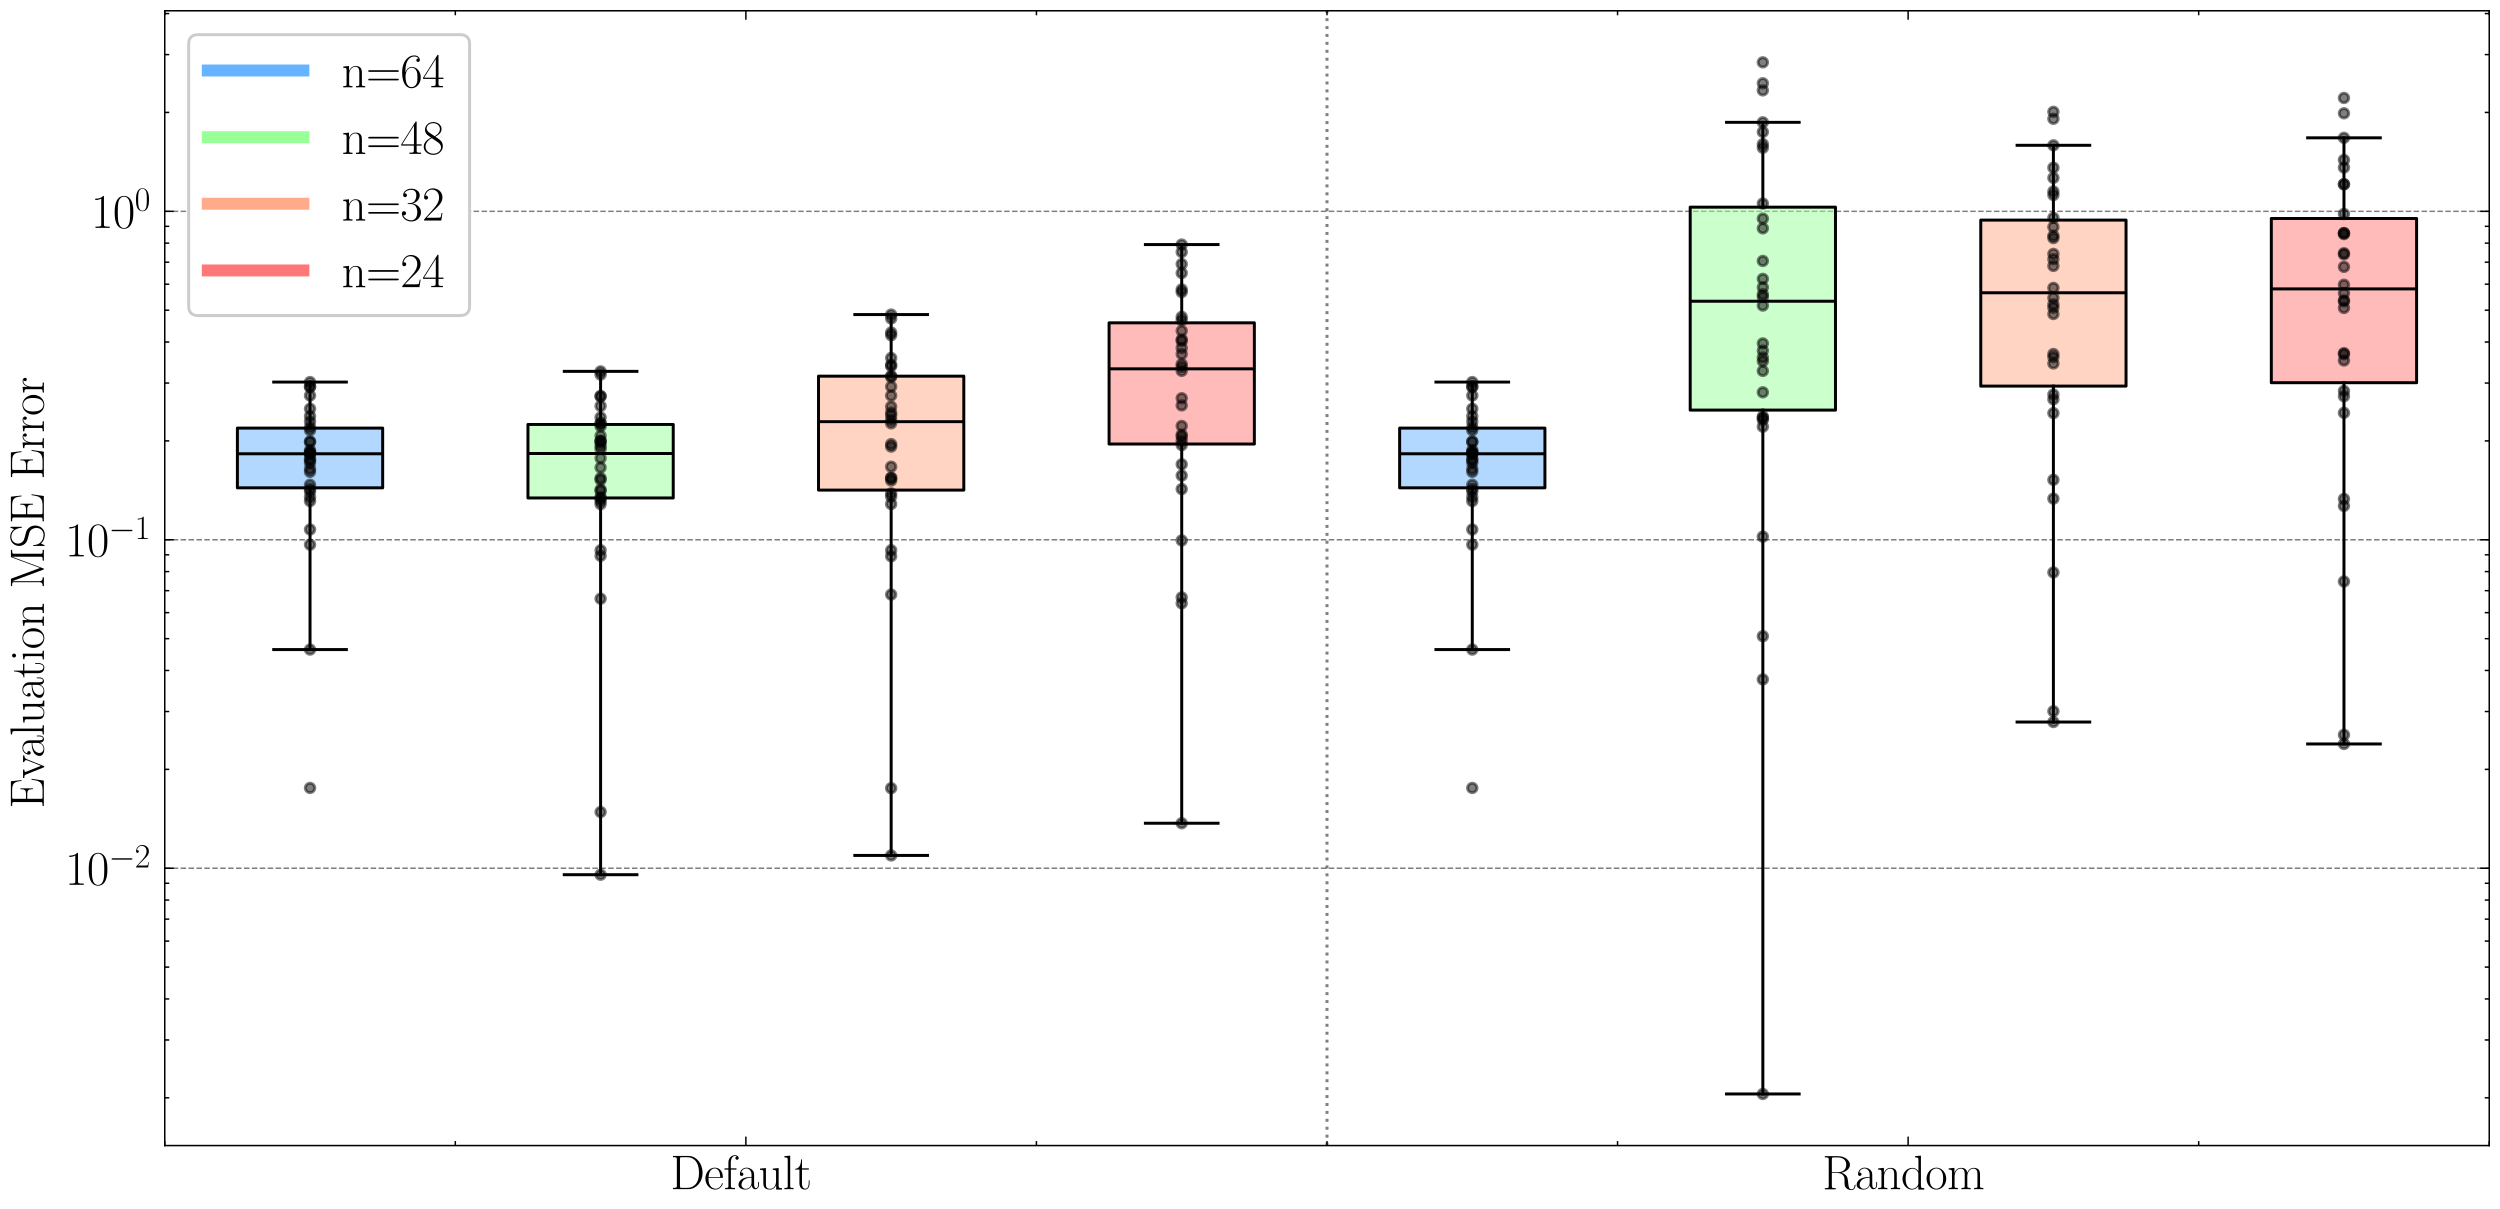 <?xml version="1.0" encoding="utf-8" standalone="no"?>
<!DOCTYPE svg PUBLIC "-//W3C//DTD SVG 1.1//EN"
  "http://www.w3.org/Graphics/SVG/1.1/DTD/svg11.dtd">
<svg xmlns:xlink="http://www.w3.org/1999/xlink" width="836.64pt" height="404.64pt" viewBox="0 0 836.64 404.64" xmlns="http://www.w3.org/2000/svg" version="1.1">
 <defs>
  <style type="text/css">*{stroke-linejoin: round; stroke-linecap: butt}</style>
 </defs>
 <g id="figure_1">
  <g id="patch_1">
   <path d="M 0 404.64 
L 836.64 404.64 
L 836.64 0 
L 0 0 
z
" style="fill: #ffffff"/>
  </g>
  <g id="axes_1">
   <g id="patch_2">
    <path d="M 55.135 383.371 
L 833.04 383.371 
L 833.04 3.6 
L 55.135 3.6 
z
" style="fill: #ffffff"/>
   </g>
   <g id="matplotlib.axis_1">
    <g id="xtick_1">
     <g id="line2d_1">
      <defs>
       <path id="mcae79239cf" d="M 0 0 
L 0 -3 
" style="stroke: #000000; stroke-width: 0.5"/>
      </defs>
      <g>
       <use xlink:href="#mcae79239cf" x="249.611" y="383.371" style="stroke: #000000; stroke-width: 0.5"/>
      </g>
     </g>
     <g id="line2d_2">
      <defs>
       <path id="m5589d8d2b6" d="M 0 0 
L 0 3 
" style="stroke: #000000; stroke-width: 0.5"/>
      </defs>
      <g>
       <use xlink:href="#m5589d8d2b6" x="249.611" y="3.6" style="stroke: #000000; stroke-width: 0.5"/>
      </g>
     </g>
     <g id="text_1">
      <!-- Default -->
      <g transform="translate(224.358 397.941) scale(0.16 -0.16)">
       <defs>
        <path id="CMR17-44" d="M 333 4352 
L 333 4186 
C 774 4186 845 4186 845 3900 
L 845 452 
C 845 166 774 166 333 166 
L 333 0 
L 2368 0 
C 3398 0 4224 943 4224 2141 
C 4224 3346 3411 4352 2368 4352 
L 333 4352 
z
M 1523 166 
C 1267 166 1254 197 1254 414 
L 1254 3938 
C 1254 4155 1267 4186 1523 4186 
L 2240 4186 
C 2771 4186 3750 3874 3750 2141 
C 3750 1242 3488 879 3366 707 
C 3213 510 2848 166 2240 166 
L 1523 166 
z
" transform="scale(0.016)"/>
        <path id="CMR17-65" d="M 2438 1472 
C 2464 1498 2464 1511 2464 1576 
C 2464 2238 2118 2816 1389 2816 
C 710 2816 173 2169 173 1383 
C 173 551 781 -64 1459 -64 
C 2176 -64 2458 607 2458 740 
C 2458 784 2419 784 2406 784 
C 2362 784 2355 771 2330 696 
C 2189 265 1837 51 1504 51 
C 1229 51 954 203 781 480 
C 582 803 582 1176 582 1472 
L 2438 1472 
z
M 589 1568 
C 634 2505 1126 2714 1382 2714 
C 1818 2714 2112 2297 2118 1568 
L 589 1568 
z
" transform="scale(0.016)"/>
        <path id="CMR17-66" d="M 979 2560 
L 1709 2560 
L 1709 2725 
L 966 2725 
L 966 3494 
C 966 4022 1235 4352 1510 4352 
C 1594 4352 1690 4327 1754 4282 
C 1702 4269 1568 4225 1568 4067 
C 1568 3901 1696 3850 1786 3850 
C 1875 3850 2003 3901 2003 4067 
C 2003 4308 1773 4454 1517 4454 
C 1152 4454 653 4156 653 3481 
L 653 2725 
L 141 2725 
L 141 2560 
L 653 2560 
L 653 427 
C 653 184 627 153 218 153 
L 218 -13 
C 371 0 666 0 832 0 
C 1018 0 1344 0 1517 -13 
L 1517 153 
C 1056 153 979 153 979 439 
L 979 2560 
z
" transform="scale(0.016)"/>
        <path id="CMR17-61" d="M 2304 1653 
C 2304 2072 2304 2294 2035 2543 
C 1798 2752 1523 2816 1306 2816 
C 800 2816 435 2407 435 1971 
C 435 1728 627 1728 666 1728 
C 749 1728 896 1778 896 1954 
C 896 2112 774 2181 666 2181 
C 640 2181 608 2174 589 2168 
C 723 2592 1069 2714 1293 2714 
C 1613 2714 1965 2429 1965 1885 
L 1965 1600 
C 1587 1600 1133 1549 774 1357 
C 371 1133 256 813 256 570 
C 256 77 832 -64 1171 -64 
C 1523 -64 1850 139 1990 511 
C 2003 233 2182 -18 2464 -18 
C 2598 -18 2938 70 2938 567 
L 2938 920 
L 2822 920 
L 2822 562 
C 2822 178 2650 128 2566 128 
C 2304 128 2304 458 2304 738 
L 2304 1653 
z
M 1965 870 
C 1965 317 1568 38 1216 38 
C 896 38 646 275 646 570 
C 646 761 730 1100 1101 1305 
C 1408 1478 1760 1504 1965 1504 
L 1965 870 
z
" transform="scale(0.016)"/>
        <path id="CMR17-75" d="M 1882 2693 
L 1882 2528 
C 2259 2528 2317 2489 2317 2186 
L 2317 1032 
C 2317 500 2029 38 1555 38 
C 1030 38 986 348 986 678 
L 986 2763 
L 211 2693 
L 211 2528 
C 467 2528 640 2528 646 2274 
L 646 1058 
C 646 633 646 361 813 183 
C 896 101 1056 -64 1517 -64 
C 2061 -64 2272 377 2323 506 
L 2330 506 
L 2330 -63 
L 3091 -63 
L 3091 128 
C 2714 128 2656 166 2656 473 
L 2656 2763 
L 1882 2693 
z
" transform="scale(0.016)"/>
        <path id="CMR17-6c" d="M 979 4396 
L 218 4326 
L 218 4160 
C 595 4160 653 4122 653 3817 
L 653 426 
C 653 184 627 153 218 153 
L 218 -13 
C 371 0 653 0 813 0 
C 979 0 1261 0 1414 -13 
L 1414 153 
C 1005 153 979 178 979 426 
L 979 4396 
z
" transform="scale(0.016)"/>
        <path id="CMR17-74" d="M 966 2560 
L 1862 2560 
L 1862 2725 
L 966 2725 
L 966 3904 
L 851 3904 
C 838 3245 614 2668 70 2668 
L 70 2560 
L 627 2560 
L 627 771 
C 627 650 627 -64 1370 -64 
C 1747 -64 1965 306 1965 777 
L 1965 1140 
L 1850 1140 
L 1850 783 
C 1850 344 1677 51 1408 51 
C 1222 51 966 178 966 758 
L 966 2560 
z
" transform="scale(0.016)"/>
       </defs>
       <use xlink:href="#CMR17-44" transform="scale(0.996)"/>
       <use xlink:href="#CMR17-65" transform="translate(70.394 0) scale(0.996)"/>
       <use xlink:href="#CMR17-66" transform="translate(110.879 0) scale(0.996)"/>
       <use xlink:href="#CMR17-61" transform="translate(138.353 0) scale(0.996)"/>
       <use xlink:href="#CMR17-75" transform="translate(184.043 0) scale(0.996)"/>
       <use xlink:href="#CMR17-6c" transform="translate(234.939 0) scale(0.996)"/>
       <use xlink:href="#CMR17-74" transform="translate(259.81 0) scale(0.996)"/>
      </g>
     </g>
    </g>
    <g id="xtick_2">
     <g id="line2d_3">
      <g>
       <use xlink:href="#mcae79239cf" x="638.564" y="383.371" style="stroke: #000000; stroke-width: 0.5"/>
      </g>
     </g>
     <g id="line2d_4">
      <g>
       <use xlink:href="#m5589d8d2b6" x="638.564" y="3.6" style="stroke: #000000; stroke-width: 0.5"/>
      </g>
     </g>
     <g id="text_2">
      <!-- Random -->
      <g transform="translate(609.842 397.941) scale(0.16 -0.16)">
       <defs>
        <path id="CMR17-52" d="M 2509 2146 
C 3117 2268 3629 2676 3629 3186 
C 3629 3785 2950 4326 2054 4326 
L 333 4326 
L 333 4160 
C 774 4160 845 4160 845 3873 
L 845 415 
C 845 128 774 128 333 128 
L 333 -26 
C 518 -26 851 -26 1050 -26 
C 1248 -26 1581 -26 1766 -26 
L 1766 128 
C 1325 128 1254 128 1254 417 
L 1254 2112 
L 2003 2112 
C 2368 2112 2573 1964 2662 1881 
C 2918 1632 2918 1459 2918 1024 
C 2918 595 2918 377 3110 160 
C 3354 -102 3680 -128 3821 -128 
C 4294 -128 4365 396 4365 503 
C 4365 540 4365 585 4307 585 
C 4256 585 4250 547 4250 522 
C 4218 112 4032 -26 3834 -26 
C 3482 -26 3443 375 3405 764 
C 3386 898 3373 993 3360 1133 
C 3322 1452 3270 1917 2509 2146 
z
M 1984 2214 
L 1254 2214 
L 1254 3913 
C 1254 4129 1267 4160 1523 4160 
L 1990 4160 
C 2522 4160 3142 3977 3142 3190 
C 3142 2372 2464 2214 1984 2214 
z
" transform="scale(0.016)"/>
        <path id="CMR17-6e" d="M 2656 1933 
C 2656 2259 2592 2790 1837 2790 
C 1331 2790 1069 2400 973 2144 
L 966 2144 
L 966 2790 
L 211 2720 
L 211 2554 
C 589 2554 646 2515 646 2208 
L 646 428 
C 646 184 621 153 211 153 
L 211 -13 
C 365 0 646 0 813 0 
C 979 0 1267 0 1421 -13 
L 1421 153 
C 1011 153 986 178 986 428 
L 986 1658 
C 986 2247 1344 2688 1792 2688 
C 2266 2688 2317 2266 2317 1958 
L 2317 428 
C 2317 184 2291 153 1882 153 
L 1882 -13 
C 2035 0 2317 0 2483 0 
C 2650 0 2938 0 3091 -13 
L 3091 153 
C 2682 153 2656 178 2656 428 
L 2656 1933 
z
" transform="scale(0.016)"/>
        <path id="CMR17-64" d="M 1869 4326 
L 1869 4160 
C 2246 4160 2304 4122 2304 3820 
L 2304 2345 
C 2278 2377 2016 2790 1498 2790 
C 845 2790 211 2208 211 1364 
C 211 525 806 -64 1434 -64 
C 1978 -64 2259 337 2291 380 
L 2291 -63 
L 3066 -63 
L 3066 128 
C 2688 128 2630 166 2630 473 
L 2630 4396 
L 1869 4326 
z
M 2291 755 
C 2291 563 2176 390 2029 262 
C 1811 70 1594 38 1472 38 
C 1286 38 621 134 621 1356 
C 621 2612 1363 2688 1530 2688 
C 1824 2688 2061 2522 2208 2291 
C 2291 2157 2291 2138 2291 2023 
L 2291 755 
z
" transform="scale(0.016)"/>
        <path id="CMR17-6f" d="M 2758 1356 
C 2758 2176 2163 2816 1466 2816 
C 768 2816 173 2176 173 1356 
C 173 551 768 -64 1466 -64 
C 2163 -64 2758 551 2758 1356 
z
M 1466 51 
C 1165 51 909 230 762 480 
C 602 767 582 1126 582 1408 
C 582 1677 595 2010 762 2298 
C 890 2509 1139 2714 1466 2714 
C 1754 2714 1997 2554 2150 2330 
C 2349 2029 2349 1607 2349 1408 
C 2349 1158 2336 775 2163 467 
C 1984 173 1709 51 1466 51 
z
" transform="scale(0.016)"/>
        <path id="CMR17-6d" d="M 4326 1933 
C 4326 2252 4269 2790 3507 2790 
C 3072 2790 2771 2496 2656 2151 
L 2650 2151 
C 2573 2676 2195 2790 1837 2790 
C 1331 2790 1069 2400 973 2144 
L 966 2144 
L 966 2790 
L 211 2720 
L 211 2554 
C 589 2554 646 2515 646 2208 
L 646 428 
C 646 184 621 153 211 153 
L 211 -13 
C 365 0 646 0 813 0 
C 979 0 1267 0 1421 -13 
L 1421 153 
C 1011 153 986 178 986 428 
L 986 1658 
C 986 2247 1344 2688 1792 2688 
C 2266 2688 2317 2266 2317 1958 
L 2317 428 
C 2317 184 2291 153 1882 153 
L 1882 -13 
C 2035 0 2317 0 2483 0 
C 2650 0 2938 0 3091 -13 
L 3091 153 
C 2682 153 2656 178 2656 428 
L 2656 1658 
C 2656 2247 3014 2688 3462 2688 
C 3936 2688 3987 2266 3987 1958 
L 3987 428 
C 3987 184 3962 153 3552 153 
L 3552 -13 
C 3706 0 3987 0 4154 0 
C 4320 0 4608 0 4762 -13 
L 4762 153 
C 4352 153 4326 178 4326 428 
L 4326 1933 
z
" transform="scale(0.016)"/>
       </defs>
       <use xlink:href="#CMR17-52" transform="scale(0.996)"/>
       <use xlink:href="#CMR17-61" transform="translate(67.791 0) scale(0.996)"/>
       <use xlink:href="#CMR17-6e" transform="translate(113.482 0) scale(0.996)"/>
       <use xlink:href="#CMR17-64" transform="translate(164.377 0) scale(0.996)"/>
       <use xlink:href="#CMR17-6f" transform="translate(215.272 0) scale(0.996)"/>
       <use xlink:href="#CMR17-6d" transform="translate(260.963 0) scale(0.996)"/>
      </g>
     </g>
    </g>
    <g id="xtick_3">
     <g id="line2d_5">
      <defs>
       <path id="me15c39bb34" d="M 0 0 
L 0 -1.5 
" style="stroke: #000000; stroke-width: 0.5"/>
      </defs>
      <g>
       <use xlink:href="#me15c39bb34" x="55.135" y="383.371" style="stroke: #000000; stroke-width: 0.5"/>
      </g>
     </g>
     <g id="line2d_6">
      <defs>
       <path id="m9f6d6745b8" d="M 0 0 
L 0 1.5 
" style="stroke: #000000; stroke-width: 0.5"/>
      </defs>
      <g>
       <use xlink:href="#m9f6d6745b8" x="55.135" y="3.6" style="stroke: #000000; stroke-width: 0.5"/>
      </g>
     </g>
    </g>
    <g id="xtick_4">
     <g id="line2d_7">
      <g>
       <use xlink:href="#me15c39bb34" x="152.373" y="383.371" style="stroke: #000000; stroke-width: 0.5"/>
      </g>
     </g>
     <g id="line2d_8">
      <g>
       <use xlink:href="#m9f6d6745b8" x="152.373" y="3.6" style="stroke: #000000; stroke-width: 0.5"/>
      </g>
     </g>
    </g>
    <g id="xtick_5">
     <g id="line2d_9">
      <g>
       <use xlink:href="#me15c39bb34" x="346.849" y="383.371" style="stroke: #000000; stroke-width: 0.5"/>
      </g>
     </g>
     <g id="line2d_10">
      <g>
       <use xlink:href="#m9f6d6745b8" x="346.849" y="3.6" style="stroke: #000000; stroke-width: 0.5"/>
      </g>
     </g>
    </g>
    <g id="xtick_6">
     <g id="line2d_11">
      <g>
       <use xlink:href="#me15c39bb34" x="444.087" y="383.371" style="stroke: #000000; stroke-width: 0.5"/>
      </g>
     </g>
     <g id="line2d_12">
      <g>
       <use xlink:href="#m9f6d6745b8" x="444.087" y="3.6" style="stroke: #000000; stroke-width: 0.5"/>
      </g>
     </g>
    </g>
    <g id="xtick_7">
     <g id="line2d_13">
      <g>
       <use xlink:href="#me15c39bb34" x="541.325" y="383.371" style="stroke: #000000; stroke-width: 0.5"/>
      </g>
     </g>
     <g id="line2d_14">
      <g>
       <use xlink:href="#m9f6d6745b8" x="541.325" y="3.6" style="stroke: #000000; stroke-width: 0.5"/>
      </g>
     </g>
    </g>
    <g id="xtick_8">
     <g id="line2d_15">
      <g>
       <use xlink:href="#me15c39bb34" x="735.802" y="383.371" style="stroke: #000000; stroke-width: 0.5"/>
      </g>
     </g>
     <g id="line2d_16">
      <g>
       <use xlink:href="#m9f6d6745b8" x="735.802" y="3.6" style="stroke: #000000; stroke-width: 0.5"/>
      </g>
     </g>
    </g>
    <g id="xtick_9">
     <g id="line2d_17">
      <g>
       <use xlink:href="#me15c39bb34" x="833.04" y="383.371" style="stroke: #000000; stroke-width: 0.5"/>
      </g>
     </g>
     <g id="line2d_18">
      <g>
       <use xlink:href="#m9f6d6745b8" x="833.04" y="3.6" style="stroke: #000000; stroke-width: 0.5"/>
      </g>
     </g>
    </g>
   </g>
   <g id="matplotlib.axis_2">
    <g id="ytick_1">
     <g id="line2d_19">
      <path d="M 55.135 290.56 
L 833.04 290.56 
" clip-path="url(#pbac0a9c5b0)" style="fill: none; stroke-dasharray: 1.85,0.8; stroke-dashoffset: 0; stroke: #000000; stroke-opacity: 0.5; stroke-width: 0.5"/>
     </g>
     <g id="line2d_20">
      <defs>
       <path id="md0a3fb74b8" d="M 0 0 
L 3 0 
" style="stroke: #000000; stroke-width: 0.5"/>
      </defs>
      <g>
       <use xlink:href="#md0a3fb74b8" x="55.135" y="290.56" style="stroke: #000000; stroke-width: 0.5"/>
      </g>
     </g>
     <g id="line2d_21">
      <defs>
       <path id="m9f21fb29df" d="M 0 0 
L -3 0 
" style="stroke: #000000; stroke-width: 0.5"/>
      </defs>
      <g>
       <use xlink:href="#m9f21fb29df" x="833.04" y="290.56" style="stroke: #000000; stroke-width: 0.5"/>
      </g>
     </g>
     <g id="text_3">
      <!-- $\mathdefault{10^{-2}}$ -->
      <g transform="translate(21.769 296.094) scale(0.16 -0.16)">
       <defs>
        <path id="CMR17-31" d="M 1702 4058 
C 1702 4192 1696 4192 1606 4192 
C 1357 3916 979 3827 621 3827 
C 602 3827 570 3827 563 3808 
C 557 3795 557 3782 557 3648 
C 755 3648 1088 3686 1344 3839 
L 1344 461 
C 1344 236 1331 160 781 160 
L 589 160 
L 589 0 
C 896 0 1216 0 1523 0 
C 1830 0 2150 0 2458 0 
L 2458 160 
L 2266 160 
C 1715 160 1702 230 1702 458 
L 1702 4058 
z
" transform="scale(0.016)"/>
        <path id="CMR17-30" d="M 2688 2025 
C 2688 2416 2682 3080 2413 3591 
C 2176 4039 1798 4198 1466 4198 
C 1158 4198 768 4058 525 3597 
C 269 3118 243 2524 243 2025 
C 243 1661 250 1106 448 619 
C 723 -39 1216 -128 1466 -128 
C 1760 -128 2208 -7 2470 600 
C 2662 1042 2688 1559 2688 2025 
z
M 1466 -26 
C 1056 -26 813 325 723 812 
C 653 1188 653 1738 653 2096 
C 653 2588 653 2997 736 3387 
C 858 3929 1216 4096 1466 4096 
C 1728 4096 2067 3923 2189 3400 
C 2272 3036 2278 2607 2278 2096 
C 2278 1680 2278 1169 2202 792 
C 2067 95 1690 -26 1466 -26 
z
" transform="scale(0.016)"/>
        <path id="CMSY10-0" d="M 4218 1472 
C 4326 1472 4442 1472 4442 1600 
C 4442 1728 4326 1728 4218 1728 
L 755 1728 
C 646 1728 531 1728 531 1600 
C 531 1472 646 1472 755 1472 
L 4218 1472 
z
" transform="scale(0.016)"/>
        <path id="CMR17-32" d="M 2669 989 
L 2554 989 
C 2490 536 2438 459 2413 420 
C 2381 369 1920 369 1830 369 
L 602 369 
C 832 619 1280 1072 1824 1597 
C 2214 1967 2669 2402 2669 3035 
C 2669 3790 2067 4224 1395 4224 
C 691 4224 262 3604 262 3030 
C 262 2780 448 2748 525 2748 
C 589 2748 781 2787 781 3010 
C 781 3207 614 3264 525 3264 
C 486 3264 448 3258 422 3245 
C 544 3790 915 4058 1306 4058 
C 1862 4058 2227 3617 2227 3035 
C 2227 2479 1901 2000 1536 1584 
L 262 146 
L 262 0 
L 2515 0 
L 2669 989 
z
" transform="scale(0.016)"/>
       </defs>
       <use xlink:href="#CMR17-31" transform="scale(0.996)"/>
       <use xlink:href="#CMR17-30" transform="translate(45.69 0) scale(0.996)"/>
       <use xlink:href="#CMSY10-0" transform="translate(91.381 36.154) scale(0.697)"/>
       <use xlink:href="#CMR17-32" transform="translate(145.622 36.154) scale(0.697)"/>
      </g>
     </g>
    </g>
    <g id="ytick_2">
     <g id="line2d_22">
      <path d="M 55.135 180.639 
L 833.04 180.639 
" clip-path="url(#pbac0a9c5b0)" style="fill: none; stroke-dasharray: 1.85,0.8; stroke-dashoffset: 0; stroke: #000000; stroke-opacity: 0.5; stroke-width: 0.5"/>
     </g>
     <g id="line2d_23">
      <g>
       <use xlink:href="#md0a3fb74b8" x="55.135" y="180.639" style="stroke: #000000; stroke-width: 0.5"/>
      </g>
     </g>
     <g id="line2d_24">
      <g>
       <use xlink:href="#m9f21fb29df" x="833.04" y="180.639" style="stroke: #000000; stroke-width: 0.5"/>
      </g>
     </g>
     <g id="text_4">
      <!-- $\mathdefault{10^{-1}}$ -->
      <g transform="translate(21.769 186.174) scale(0.16 -0.16)">
       <use xlink:href="#CMR17-31" transform="scale(0.996)"/>
       <use xlink:href="#CMR17-30" transform="translate(45.69 0) scale(0.996)"/>
       <use xlink:href="#CMSY10-0" transform="translate(91.381 36.154) scale(0.697)"/>
       <use xlink:href="#CMR17-31" transform="translate(145.622 36.154) scale(0.697)"/>
      </g>
     </g>
    </g>
    <g id="ytick_3">
     <g id="line2d_25">
      <path d="M 55.135 70.719 
L 833.04 70.719 
" clip-path="url(#pbac0a9c5b0)" style="fill: none; stroke-dasharray: 1.85,0.8; stroke-dashoffset: 0; stroke: #000000; stroke-opacity: 0.5; stroke-width: 0.5"/>
     </g>
     <g id="line2d_26">
      <g>
       <use xlink:href="#md0a3fb74b8" x="55.135" y="70.719" style="stroke: #000000; stroke-width: 0.5"/>
      </g>
     </g>
     <g id="line2d_27">
      <g>
       <use xlink:href="#m9f21fb29df" x="833.04" y="70.719" style="stroke: #000000; stroke-width: 0.5"/>
      </g>
     </g>
     <g id="text_5">
      <!-- $\mathdefault{10^{0}}$ -->
      <g transform="translate(30.448 76.253) scale(0.16 -0.16)">
       <use xlink:href="#CMR17-31" transform="scale(0.996)"/>
       <use xlink:href="#CMR17-30" transform="translate(45.69 0) scale(0.996)"/>
       <use xlink:href="#CMR17-30" transform="translate(91.381 36.154) scale(0.697)"/>
      </g>
     </g>
    </g>
    <g id="ytick_4">
     <g id="line2d_28">
      <defs>
       <path id="m2d05d0d2ea" d="M 0 0 
L 1.5 0 
" style="stroke: #000000; stroke-width: 0.5"/>
      </defs>
      <g>
       <use xlink:href="#m2d05d0d2ea" x="55.135" y="367.391" style="stroke: #000000; stroke-width: 0.5"/>
      </g>
     </g>
     <g id="line2d_29">
      <defs>
       <path id="m7220888392" d="M 0 0 
L -1.5 0 
" style="stroke: #000000; stroke-width: 0.5"/>
      </defs>
      <g>
       <use xlink:href="#m7220888392" x="833.04" y="367.391" style="stroke: #000000; stroke-width: 0.5"/>
      </g>
     </g>
    </g>
    <g id="ytick_5">
     <g id="line2d_30">
      <g>
       <use xlink:href="#m2d05d0d2ea" x="55.135" y="348.035" style="stroke: #000000; stroke-width: 0.5"/>
      </g>
     </g>
     <g id="line2d_31">
      <g>
       <use xlink:href="#m7220888392" x="833.04" y="348.035" style="stroke: #000000; stroke-width: 0.5"/>
      </g>
     </g>
    </g>
    <g id="ytick_6">
     <g id="line2d_32">
      <g>
       <use xlink:href="#m2d05d0d2ea" x="55.135" y="334.301" style="stroke: #000000; stroke-width: 0.5"/>
      </g>
     </g>
     <g id="line2d_33">
      <g>
       <use xlink:href="#m7220888392" x="833.04" y="334.301" style="stroke: #000000; stroke-width: 0.5"/>
      </g>
     </g>
    </g>
    <g id="ytick_7">
     <g id="line2d_34">
      <g>
       <use xlink:href="#m2d05d0d2ea" x="55.135" y="323.649" style="stroke: #000000; stroke-width: 0.5"/>
      </g>
     </g>
     <g id="line2d_35">
      <g>
       <use xlink:href="#m7220888392" x="833.04" y="323.649" style="stroke: #000000; stroke-width: 0.5"/>
      </g>
     </g>
    </g>
    <g id="ytick_8">
     <g id="line2d_36">
      <g>
       <use xlink:href="#m2d05d0d2ea" x="55.135" y="314.945" style="stroke: #000000; stroke-width: 0.5"/>
      </g>
     </g>
     <g id="line2d_37">
      <g>
       <use xlink:href="#m7220888392" x="833.04" y="314.945" style="stroke: #000000; stroke-width: 0.5"/>
      </g>
     </g>
    </g>
    <g id="ytick_9">
     <g id="line2d_38">
      <g>
       <use xlink:href="#m2d05d0d2ea" x="55.135" y="307.587" style="stroke: #000000; stroke-width: 0.5"/>
      </g>
     </g>
     <g id="line2d_39">
      <g>
       <use xlink:href="#m7220888392" x="833.04" y="307.587" style="stroke: #000000; stroke-width: 0.5"/>
      </g>
     </g>
    </g>
    <g id="ytick_10">
     <g id="line2d_40">
      <g>
       <use xlink:href="#m2d05d0d2ea" x="55.135" y="301.212" style="stroke: #000000; stroke-width: 0.5"/>
      </g>
     </g>
     <g id="line2d_41">
      <g>
       <use xlink:href="#m7220888392" x="833.04" y="301.212" style="stroke: #000000; stroke-width: 0.5"/>
      </g>
     </g>
    </g>
    <g id="ytick_11">
     <g id="line2d_42">
      <g>
       <use xlink:href="#m2d05d0d2ea" x="55.135" y="295.589" style="stroke: #000000; stroke-width: 0.5"/>
      </g>
     </g>
     <g id="line2d_43">
      <g>
       <use xlink:href="#m7220888392" x="833.04" y="295.589" style="stroke: #000000; stroke-width: 0.5"/>
      </g>
     </g>
    </g>
    <g id="ytick_12">
     <g id="line2d_44">
      <g>
       <use xlink:href="#m2d05d0d2ea" x="55.135" y="257.47" style="stroke: #000000; stroke-width: 0.5"/>
      </g>
     </g>
     <g id="line2d_45">
      <g>
       <use xlink:href="#m7220888392" x="833.04" y="257.47" style="stroke: #000000; stroke-width: 0.5"/>
      </g>
     </g>
    </g>
    <g id="ytick_13">
     <g id="line2d_46">
      <g>
       <use xlink:href="#m2d05d0d2ea" x="55.135" y="238.114" style="stroke: #000000; stroke-width: 0.5"/>
      </g>
     </g>
     <g id="line2d_47">
      <g>
       <use xlink:href="#m7220888392" x="833.04" y="238.114" style="stroke: #000000; stroke-width: 0.5"/>
      </g>
     </g>
    </g>
    <g id="ytick_14">
     <g id="line2d_48">
      <g>
       <use xlink:href="#m2d05d0d2ea" x="55.135" y="224.381" style="stroke: #000000; stroke-width: 0.5"/>
      </g>
     </g>
     <g id="line2d_49">
      <g>
       <use xlink:href="#m7220888392" x="833.04" y="224.381" style="stroke: #000000; stroke-width: 0.5"/>
      </g>
     </g>
    </g>
    <g id="ytick_15">
     <g id="line2d_50">
      <g>
       <use xlink:href="#m2d05d0d2ea" x="55.135" y="213.728" style="stroke: #000000; stroke-width: 0.5"/>
      </g>
     </g>
     <g id="line2d_51">
      <g>
       <use xlink:href="#m7220888392" x="833.04" y="213.728" style="stroke: #000000; stroke-width: 0.5"/>
      </g>
     </g>
    </g>
    <g id="ytick_16">
     <g id="line2d_52">
      <g>
       <use xlink:href="#m2d05d0d2ea" x="55.135" y="205.025" style="stroke: #000000; stroke-width: 0.5"/>
      </g>
     </g>
     <g id="line2d_53">
      <g>
       <use xlink:href="#m7220888392" x="833.04" y="205.025" style="stroke: #000000; stroke-width: 0.5"/>
      </g>
     </g>
    </g>
    <g id="ytick_17">
     <g id="line2d_54">
      <g>
       <use xlink:href="#m2d05d0d2ea" x="55.135" y="197.666" style="stroke: #000000; stroke-width: 0.5"/>
      </g>
     </g>
     <g id="line2d_55">
      <g>
       <use xlink:href="#m7220888392" x="833.04" y="197.666" style="stroke: #000000; stroke-width: 0.5"/>
      </g>
     </g>
    </g>
    <g id="ytick_18">
     <g id="line2d_56">
      <g>
       <use xlink:href="#m2d05d0d2ea" x="55.135" y="191.292" style="stroke: #000000; stroke-width: 0.5"/>
      </g>
     </g>
     <g id="line2d_57">
      <g>
       <use xlink:href="#m7220888392" x="833.04" y="191.292" style="stroke: #000000; stroke-width: 0.5"/>
      </g>
     </g>
    </g>
    <g id="ytick_19">
     <g id="line2d_58">
      <g>
       <use xlink:href="#m2d05d0d2ea" x="55.135" y="185.669" style="stroke: #000000; stroke-width: 0.5"/>
      </g>
     </g>
     <g id="line2d_59">
      <g>
       <use xlink:href="#m7220888392" x="833.04" y="185.669" style="stroke: #000000; stroke-width: 0.5"/>
      </g>
     </g>
    </g>
    <g id="ytick_20">
     <g id="line2d_60">
      <g>
       <use xlink:href="#m2d05d0d2ea" x="55.135" y="147.55" style="stroke: #000000; stroke-width: 0.5"/>
      </g>
     </g>
     <g id="line2d_61">
      <g>
       <use xlink:href="#m7220888392" x="833.04" y="147.55" style="stroke: #000000; stroke-width: 0.5"/>
      </g>
     </g>
    </g>
    <g id="ytick_21">
     <g id="line2d_62">
      <g>
       <use xlink:href="#m2d05d0d2ea" x="55.135" y="128.194" style="stroke: #000000; stroke-width: 0.5"/>
      </g>
     </g>
     <g id="line2d_63">
      <g>
       <use xlink:href="#m7220888392" x="833.04" y="128.194" style="stroke: #000000; stroke-width: 0.5"/>
      </g>
     </g>
    </g>
    <g id="ytick_22">
     <g id="line2d_64">
      <g>
       <use xlink:href="#m2d05d0d2ea" x="55.135" y="114.46" style="stroke: #000000; stroke-width: 0.5"/>
      </g>
     </g>
     <g id="line2d_65">
      <g>
       <use xlink:href="#m7220888392" x="833.04" y="114.46" style="stroke: #000000; stroke-width: 0.5"/>
      </g>
     </g>
    </g>
    <g id="ytick_23">
     <g id="line2d_66">
      <g>
       <use xlink:href="#m2d05d0d2ea" x="55.135" y="103.808" style="stroke: #000000; stroke-width: 0.5"/>
      </g>
     </g>
     <g id="line2d_67">
      <g>
       <use xlink:href="#m7220888392" x="833.04" y="103.808" style="stroke: #000000; stroke-width: 0.5"/>
      </g>
     </g>
    </g>
    <g id="ytick_24">
     <g id="line2d_68">
      <g>
       <use xlink:href="#m2d05d0d2ea" x="55.135" y="95.104" style="stroke: #000000; stroke-width: 0.5"/>
      </g>
     </g>
     <g id="line2d_69">
      <g>
       <use xlink:href="#m7220888392" x="833.04" y="95.104" style="stroke: #000000; stroke-width: 0.5"/>
      </g>
     </g>
    </g>
    <g id="ytick_25">
     <g id="line2d_70">
      <g>
       <use xlink:href="#m2d05d0d2ea" x="55.135" y="87.746" style="stroke: #000000; stroke-width: 0.5"/>
      </g>
     </g>
     <g id="line2d_71">
      <g>
       <use xlink:href="#m7220888392" x="833.04" y="87.746" style="stroke: #000000; stroke-width: 0.5"/>
      </g>
     </g>
    </g>
    <g id="ytick_26">
     <g id="line2d_72">
      <g>
       <use xlink:href="#m2d05d0d2ea" x="55.135" y="81.371" style="stroke: #000000; stroke-width: 0.5"/>
      </g>
     </g>
     <g id="line2d_73">
      <g>
       <use xlink:href="#m7220888392" x="833.04" y="81.371" style="stroke: #000000; stroke-width: 0.5"/>
      </g>
     </g>
    </g>
    <g id="ytick_27">
     <g id="line2d_74">
      <g>
       <use xlink:href="#m2d05d0d2ea" x="55.135" y="75.748" style="stroke: #000000; stroke-width: 0.5"/>
      </g>
     </g>
     <g id="line2d_75">
      <g>
       <use xlink:href="#m7220888392" x="833.04" y="75.748" style="stroke: #000000; stroke-width: 0.5"/>
      </g>
     </g>
    </g>
    <g id="ytick_28">
     <g id="line2d_76">
      <g>
       <use xlink:href="#m2d05d0d2ea" x="55.135" y="37.629" style="stroke: #000000; stroke-width: 0.5"/>
      </g>
     </g>
     <g id="line2d_77">
      <g>
       <use xlink:href="#m7220888392" x="833.04" y="37.629" style="stroke: #000000; stroke-width: 0.5"/>
      </g>
     </g>
    </g>
    <g id="ytick_29">
     <g id="line2d_78">
      <g>
       <use xlink:href="#m2d05d0d2ea" x="55.135" y="18.273" style="stroke: #000000; stroke-width: 0.5"/>
      </g>
     </g>
     <g id="line2d_79">
      <g>
       <use xlink:href="#m7220888392" x="833.04" y="18.273" style="stroke: #000000; stroke-width: 0.5"/>
      </g>
     </g>
    </g>
    <g id="ytick_30">
     <g id="line2d_80">
      <g>
       <use xlink:href="#m2d05d0d2ea" x="55.135" y="4.54" style="stroke: #000000; stroke-width: 0.5"/>
      </g>
     </g>
     <g id="line2d_81">
      <g>
       <use xlink:href="#m7220888392" x="833.04" y="4.54" style="stroke: #000000; stroke-width: 0.5"/>
      </g>
     </g>
    </g>
    <g id="text_6">
     <!-- Evaluation MSE Error -->
     <g transform="translate(14.67 270.543) rotate(-90) scale(0.16 -0.16)">
      <defs>
       <path id="CMR17-45" d="M 3885 1615 
L 3770 1615 
C 3629 676 3546 166 2419 166 
L 1530 166 
C 1274 166 1261 197 1261 414 
L 1261 2176 
L 1862 2176 
C 2464 2176 2522 1960 2522 1430 
L 2637 1430 
L 2637 3081 
L 2522 3081 
C 2522 2557 2464 2342 1862 2342 
L 1261 2342 
L 1261 3913 
C 1261 4128 1274 4160 1530 4160 
L 2406 4160 
C 3398 4160 3514 3769 3603 2929 
L 3718 2929 
L 3565 4325 
L 326 4325 
L 326 4160 
C 768 4160 838 4160 838 3874 
L 838 451 
C 838 166 768 166 326 166 
L 326 0 
L 3654 0 
L 3885 1615 
z
" transform="scale(0.016)"/>
       <path id="CMR17-76" d="M 2502 2163 
C 2560 2304 2662 2560 3034 2560 
L 3034 2726 
C 2912 2726 2752 2726 2630 2726 
C 2496 2726 2285 2726 2157 2732 
L 2157 2566 
C 2317 2553 2406 2477 2406 2311 
C 2406 2253 2406 2240 2368 2151 
L 1664 377 
L 902 2286 
C 864 2369 864 2381 864 2407 
C 864 2560 1075 2560 1171 2560 
L 1171 2732 
C 1018 2726 736 2726 576 2726 
C 403 2726 205 2726 64 2732 
L 64 2560 
C 307 2560 442 2560 518 2362 
L 1446 44 
C 1485 -51 1491 -64 1549 -64 
C 1606 -64 1613 -51 1651 44 
L 2502 2163 
z
" transform="scale(0.016)"/>
       <path id="CMR17-69" d="M 992 3909 
C 992 4049 877 4170 730 4170 
C 589 4170 467 4056 467 3909 
C 467 3769 582 3648 730 3648 
C 870 3648 992 3763 992 3909 
z
M 243 2706 
L 243 2541 
C 602 2541 653 2502 653 2197 
L 653 427 
C 653 184 627 153 218 153 
L 218 -13 
C 371 0 646 0 806 0 
C 960 0 1222 0 1370 -13 
L 1370 153 
C 992 153 979 191 979 420 
L 979 2776 
L 243 2706 
z
" transform="scale(0.016)"/>
       <path id="CMR17-4d" d="M 1338 4224 
C 1299 4320 1293 4320 1158 4320 
L 339 4320 
L 339 4160 
C 781 4160 851 4160 851 3875 
L 851 610 
C 851 451 851 153 339 153 
L 339 -13 
C 486 0 755 0 915 0 
C 1075 0 1344 0 1491 -13 
L 1491 153 
C 979 153 979 451 979 610 
L 979 4135 
L 986 4135 
L 2490 89 
C 2515 25 2528 -13 2579 -13 
C 2630 -13 2643 25 2669 89 
L 4186 4166 
L 4192 4166 
L 4192 438 
C 4192 153 4122 153 3680 153 
L 3680 -13 
C 3853 0 4198 0 4384 0 
C 4570 0 4922 0 5094 -13 
L 5094 153 
C 4653 153 4582 153 4582 438 
L 4582 3875 
C 4582 4160 4653 4160 5094 4160 
L 5094 4320 
L 4282 4320 
C 4147 4320 4141 4314 4102 4218 
L 2720 502 
L 1338 4224 
z
" transform="scale(0.016)"/>
       <path id="CMR17-53" d="M 2803 4290 
C 2803 4404 2797 4411 2758 4411 
C 2720 4411 2707 4385 2682 4328 
L 2490 3907 
C 2246 4257 1875 4416 1472 4416 
C 819 4416 294 3901 294 3253 
C 294 3056 339 2776 557 2510 
C 794 2218 1018 2167 1530 2033 
C 1722 1982 2042 1899 2106 1874 
C 2470 1722 2662 1341 2662 985 
C 2662 527 2336 38 1779 38 
C 1094 38 454 419 410 1311 
C 403 1413 397 1419 352 1419 
C 301 1419 294 1413 294 1285 
L 294 -1 
C 294 -115 301 -122 339 -122 
C 384 -122 397 -90 486 108 
C 493 127 493 140 614 381 
C 934 -39 1472 -128 1779 -128 
C 2477 -128 2970 451 2970 1124 
C 2970 1454 2848 1708 2778 1823 
C 2509 2230 2221 2306 1914 2382 
C 1869 2402 1856 2402 1498 2490 
C 1152 2579 1005 2624 845 2796 
C 666 2992 602 3196 602 3399 
C 602 3812 934 4263 1478 4263 
C 2157 4263 2579 3786 2675 2993 
C 2694 2878 2701 2872 2746 2872 
C 2803 2872 2803 2891 2803 2999 
L 2803 4290 
z
" transform="scale(0.016)"/>
       <path id="CMR17-72" d="M 960 1497 
C 960 2112 1222 2688 1702 2688 
C 1747 2688 1792 2682 1837 2662 
C 1837 2662 1696 2617 1696 2452 
C 1696 2298 1818 2234 1914 2234 
C 1990 2234 2131 2279 2131 2458 
C 2131 2663 1926 2790 1709 2790 
C 1222 2790 1011 2317 947 2093 
L 941 2093 
L 941 2790 
L 198 2720 
L 198 2554 
C 576 2554 634 2515 634 2208 
L 634 428 
C 634 184 608 153 198 153 
L 198 -13 
C 352 0 646 0 813 0 
C 998 0 1325 0 1498 -13 
L 1498 153 
C 1037 153 960 153 960 440 
L 960 1497 
z
" transform="scale(0.016)"/>
      </defs>
      <use xlink:href="#CMR17-45" transform="scale(0.996)"/>
      <use xlink:href="#CMR17-76" transform="translate(62.586 0) scale(0.996)"/>
      <use xlink:href="#CMR17-61" transform="translate(105.674 0) scale(0.996)"/>
      <use xlink:href="#CMR17-6c" transform="translate(151.365 0) scale(0.996)"/>
      <use xlink:href="#CMR17-75" transform="translate(176.236 0) scale(0.996)"/>
      <use xlink:href="#CMR17-61" transform="translate(227.131 0) scale(0.996)"/>
      <use xlink:href="#CMR17-74" transform="translate(272.822 0) scale(0.996)"/>
      <use xlink:href="#CMR17-69" transform="translate(308.103 0) scale(0.996)"/>
      <use xlink:href="#CMR17-6f" transform="translate(332.974 0) scale(0.996)"/>
      <use xlink:href="#CMR17-6e" transform="translate(378.664 0) scale(0.996)"/>
      <use xlink:href="#CMR17-4d" transform="translate(459.635 0) scale(0.996)"/>
      <use xlink:href="#CMR17-53" transform="translate(544.322 0) scale(0.996)"/>
      <use xlink:href="#CMR17-45" transform="translate(595.218 0) scale(0.996)"/>
      <use xlink:href="#CMR17-45" transform="translate(687.88 0) scale(0.996)"/>
      <use xlink:href="#CMR17-72" transform="translate(750.466 0) scale(0.996)"/>
      <use xlink:href="#CMR17-72" transform="translate(785.747 0) scale(0.996)"/>
      <use xlink:href="#CMR17-6f" transform="translate(821.028 0) scale(0.996)"/>
      <use xlink:href="#CMR17-72" transform="translate(866.718 0) scale(0.996)"/>
     </g>
    </g>
   </g>
   <g id="patch_3">
    <path d="M 79.444 163.261 
L 128.063 163.261 
L 128.063 143.264 
L 79.444 143.264 
L 79.444 163.261 
z
" clip-path="url(#pbac0a9c5b0)" style="fill: #66b3ff; fill-opacity: 0.5; stroke: #000000; stroke-linejoin: miter"/>
   </g>
   <g id="line2d_82">
    <path d="M 103.754 163.261 
L 103.754 217.38 
" clip-path="url(#pbac0a9c5b0)" style="fill: none; stroke: #000000; stroke-linecap: square"/>
   </g>
   <g id="line2d_83">
    <path d="M 103.754 143.264 
L 103.754 127.863 
" clip-path="url(#pbac0a9c5b0)" style="fill: none; stroke: #000000; stroke-linecap: square"/>
   </g>
   <g id="line2d_84">
    <path d="M 91.599 217.38 
L 115.909 217.38 
" clip-path="url(#pbac0a9c5b0)" style="fill: none; stroke: #000000; stroke-linecap: square"/>
   </g>
   <g id="line2d_85">
    <path d="M 91.599 127.863 
L 115.909 127.863 
" clip-path="url(#pbac0a9c5b0)" style="fill: none; stroke: #000000; stroke-linecap: square"/>
   </g>
   <g id="patch_4">
    <path d="M 176.682 166.641 
L 225.301 166.641 
L 225.301 142.052 
L 176.682 142.052 
L 176.682 166.641 
z
" clip-path="url(#pbac0a9c5b0)" style="fill: #99ff99; fill-opacity: 0.5; stroke: #000000; stroke-linejoin: miter"/>
   </g>
   <g id="line2d_86">
    <path d="M 200.992 166.641 
L 200.992 292.722 
" clip-path="url(#pbac0a9c5b0)" style="fill: none; stroke: #000000; stroke-linecap: square"/>
   </g>
   <g id="line2d_87">
    <path d="M 200.992 142.052 
L 200.992 124.287 
" clip-path="url(#pbac0a9c5b0)" style="fill: none; stroke: #000000; stroke-linecap: square"/>
   </g>
   <g id="line2d_88">
    <path d="M 188.837 292.722 
L 213.147 292.722 
" clip-path="url(#pbac0a9c5b0)" style="fill: none; stroke: #000000; stroke-linecap: square"/>
   </g>
   <g id="line2d_89">
    <path d="M 188.837 124.287 
L 213.147 124.287 
" clip-path="url(#pbac0a9c5b0)" style="fill: none; stroke: #000000; stroke-linecap: square"/>
   </g>
   <g id="patch_5">
    <path d="M 273.921 164.008 
L 322.54 164.008 
L 322.54 125.88 
L 273.921 125.88 
L 273.921 164.008 
z
" clip-path="url(#pbac0a9c5b0)" style="fill: #ffaa88; fill-opacity: 0.5; stroke: #000000; stroke-linejoin: miter"/>
   </g>
   <g id="line2d_90">
    <path d="M 298.23 164.008 
L 298.23 286.277 
" clip-path="url(#pbac0a9c5b0)" style="fill: none; stroke: #000000; stroke-linecap: square"/>
   </g>
   <g id="line2d_91">
    <path d="M 298.23 125.88 
L 298.23 105.274 
" clip-path="url(#pbac0a9c5b0)" style="fill: none; stroke: #000000; stroke-linecap: square"/>
   </g>
   <g id="line2d_92">
    <path d="M 286.075 286.277 
L 310.385 286.277 
" clip-path="url(#pbac0a9c5b0)" style="fill: none; stroke: #000000; stroke-linecap: square"/>
   </g>
   <g id="line2d_93">
    <path d="M 286.075 105.274 
L 310.385 105.274 
" clip-path="url(#pbac0a9c5b0)" style="fill: none; stroke: #000000; stroke-linecap: square"/>
   </g>
   <g id="patch_6">
    <path d="M 371.159 148.596 
L 419.778 148.596 
L 419.778 108.037 
L 371.159 108.037 
L 371.159 148.596 
z
" clip-path="url(#pbac0a9c5b0)" style="fill: #ff7777; fill-opacity: 0.5; stroke: #000000; stroke-linejoin: miter"/>
   </g>
   <g id="line2d_94">
    <path d="M 395.468 148.596 
L 395.468 275.495 
" clip-path="url(#pbac0a9c5b0)" style="fill: none; stroke: #000000; stroke-linecap: square"/>
   </g>
   <g id="line2d_95">
    <path d="M 395.468 108.037 
L 395.468 81.848 
" clip-path="url(#pbac0a9c5b0)" style="fill: none; stroke: #000000; stroke-linecap: square"/>
   </g>
   <g id="line2d_96">
    <path d="M 383.313 275.495 
L 407.623 275.495 
" clip-path="url(#pbac0a9c5b0)" style="fill: none; stroke: #000000; stroke-linecap: square"/>
   </g>
   <g id="line2d_97">
    <path d="M 383.313 81.848 
L 407.623 81.848 
" clip-path="url(#pbac0a9c5b0)" style="fill: none; stroke: #000000; stroke-linecap: square"/>
   </g>
   <g id="patch_7">
    <path d="M 468.397 163.261 
L 517.016 163.261 
L 517.016 143.264 
L 468.397 143.264 
L 468.397 163.261 
z
" clip-path="url(#pbac0a9c5b0)" style="fill: #66b3ff; fill-opacity: 0.5; stroke: #000000; stroke-linejoin: miter"/>
   </g>
   <g id="line2d_98">
    <path d="M 492.706 163.261 
L 492.706 217.38 
" clip-path="url(#pbac0a9c5b0)" style="fill: none; stroke: #000000; stroke-linecap: square"/>
   </g>
   <g id="line2d_99">
    <path d="M 492.706 143.264 
L 492.706 127.863 
" clip-path="url(#pbac0a9c5b0)" style="fill: none; stroke: #000000; stroke-linecap: square"/>
   </g>
   <g id="line2d_100">
    <path d="M 480.552 217.38 
L 504.861 217.38 
" clip-path="url(#pbac0a9c5b0)" style="fill: none; stroke: #000000; stroke-linecap: square"/>
   </g>
   <g id="line2d_101">
    <path d="M 480.552 127.863 
L 504.861 127.863 
" clip-path="url(#pbac0a9c5b0)" style="fill: none; stroke: #000000; stroke-linecap: square"/>
   </g>
   <g id="patch_8">
    <path d="M 565.635 137.241 
L 614.254 137.241 
L 614.254 69.329 
L 565.635 69.329 
L 565.635 137.241 
z
" clip-path="url(#pbac0a9c5b0)" style="fill: #99ff99; fill-opacity: 0.5; stroke: #000000; stroke-linejoin: miter"/>
   </g>
   <g id="line2d_102">
    <path d="M 589.945 137.241 
L 589.945 366.109 
" clip-path="url(#pbac0a9c5b0)" style="fill: none; stroke: #000000; stroke-linecap: square"/>
   </g>
   <g id="line2d_103">
    <path d="M 589.945 69.329 
L 589.945 40.942 
" clip-path="url(#pbac0a9c5b0)" style="fill: none; stroke: #000000; stroke-linecap: square"/>
   </g>
   <g id="line2d_104">
    <path d="M 577.79 366.109 
L 602.099 366.109 
" clip-path="url(#pbac0a9c5b0)" style="fill: none; stroke: #000000; stroke-linecap: square"/>
   </g>
   <g id="line2d_105">
    <path d="M 577.79 40.942 
L 602.099 40.942 
" clip-path="url(#pbac0a9c5b0)" style="fill: none; stroke: #000000; stroke-linecap: square"/>
   </g>
   <g id="patch_9">
    <path d="M 662.873 129.213 
L 711.492 129.213 
L 711.492 73.657 
L 662.873 73.657 
L 662.873 129.213 
z
" clip-path="url(#pbac0a9c5b0)" style="fill: #ffaa88; fill-opacity: 0.5; stroke: #000000; stroke-linejoin: miter"/>
   </g>
   <g id="line2d_106">
    <path d="M 687.183 129.213 
L 687.183 241.624 
" clip-path="url(#pbac0a9c5b0)" style="fill: none; stroke: #000000; stroke-linecap: square"/>
   </g>
   <g id="line2d_107">
    <path d="M 687.183 73.657 
L 687.183 48.633 
" clip-path="url(#pbac0a9c5b0)" style="fill: none; stroke: #000000; stroke-linecap: square"/>
   </g>
   <g id="line2d_108">
    <path d="M 675.028 241.624 
L 699.338 241.624 
" clip-path="url(#pbac0a9c5b0)" style="fill: none; stroke: #000000; stroke-linecap: square"/>
   </g>
   <g id="line2d_109">
    <path d="M 675.028 48.633 
L 699.338 48.633 
" clip-path="url(#pbac0a9c5b0)" style="fill: none; stroke: #000000; stroke-linecap: square"/>
   </g>
   <g id="patch_10">
    <path d="M 760.111 128.074 
L 808.73 128.074 
L 808.73 73.126 
L 760.111 73.126 
L 760.111 128.074 
z
" clip-path="url(#pbac0a9c5b0)" style="fill: #ff7777; fill-opacity: 0.5; stroke: #000000; stroke-linejoin: miter"/>
   </g>
   <g id="line2d_110">
    <path d="M 784.421 128.074 
L 784.421 248.969 
" clip-path="url(#pbac0a9c5b0)" style="fill: none; stroke: #000000; stroke-linecap: square"/>
   </g>
   <g id="line2d_111">
    <path d="M 784.421 73.126 
L 784.421 46.125 
" clip-path="url(#pbac0a9c5b0)" style="fill: none; stroke: #000000; stroke-linecap: square"/>
   </g>
   <g id="line2d_112">
    <path d="M 772.266 248.969 
L 796.576 248.969 
" clip-path="url(#pbac0a9c5b0)" style="fill: none; stroke: #000000; stroke-linecap: square"/>
   </g>
   <g id="line2d_113">
    <path d="M 772.266 46.125 
L 796.576 46.125 
" clip-path="url(#pbac0a9c5b0)" style="fill: none; stroke: #000000; stroke-linecap: square"/>
   </g>
   <g id="line2d_114">
    <path d="M 79.444 151.857 
L 128.063 151.857 
" clip-path="url(#pbac0a9c5b0)" style="fill: none; stroke: #000000"/>
   </g>
   <g id="line2d_115">
    <path d="M 176.682 151.772 
L 225.301 151.772 
" clip-path="url(#pbac0a9c5b0)" style="fill: none; stroke: #000000"/>
   </g>
   <g id="line2d_116">
    <path d="M 273.921 141.115 
L 322.54 141.115 
" clip-path="url(#pbac0a9c5b0)" style="fill: none; stroke: #000000"/>
   </g>
   <g id="line2d_117">
    <path d="M 371.159 123.436 
L 419.778 123.436 
" clip-path="url(#pbac0a9c5b0)" style="fill: none; stroke: #000000"/>
   </g>
   <g id="line2d_118">
    <path d="M 468.397 151.857 
L 517.016 151.857 
" clip-path="url(#pbac0a9c5b0)" style="fill: none; stroke: #000000"/>
   </g>
   <g id="line2d_119">
    <path d="M 565.635 100.809 
L 614.254 100.809 
" clip-path="url(#pbac0a9c5b0)" style="fill: none; stroke: #000000"/>
   </g>
   <g id="line2d_120">
    <path d="M 662.873 97.981 
L 711.492 97.981 
" clip-path="url(#pbac0a9c5b0)" style="fill: none; stroke: #000000"/>
   </g>
   <g id="line2d_121">
    <path d="M 760.111 96.68 
L 808.73 96.68 
" clip-path="url(#pbac0a9c5b0)" style="fill: none; stroke: #000000"/>
   </g>
   <g id="PathCollection_1">
    <defs>
     <path id="m4d6262b37f" d="M 0 1.581 
C 0.419 1.581 0.822 1.415 1.118 1.118 
C 1.415 0.822 1.581 0.419 1.581 0 
C 1.581 -0.419 1.415 -0.822 1.118 -1.118 
C 0.822 -1.415 0.419 -1.581 0 -1.581 
C -0.419 -1.581 -0.822 -1.415 -1.118 -1.118 
C -1.415 -0.822 -1.581 -0.419 -1.581 0 
C -1.581 0.419 -1.415 0.822 -1.118 1.118 
C -0.822 1.415 -0.419 1.581 0 1.581 
z
" style="stroke: #000000; stroke-opacity: 0.5"/>
    </defs>
    <g clip-path="url(#pbac0a9c5b0)">
     <use xlink:href="#m4d6262b37f" x="103.754" y="156.921" style="fill-opacity: 0.5; stroke: #000000; stroke-opacity: 0.5"/>
     <use xlink:href="#m4d6262b37f" x="103.754" y="162.226" style="fill-opacity: 0.5; stroke: #000000; stroke-opacity: 0.5"/>
     <use xlink:href="#m4d6262b37f" x="103.754" y="147.917" style="fill-opacity: 0.5; stroke: #000000; stroke-opacity: 0.5"/>
     <use xlink:href="#m4d6262b37f" x="103.754" y="143.02" style="fill-opacity: 0.5; stroke: #000000; stroke-opacity: 0.5"/>
     <use xlink:href="#m4d6262b37f" x="103.754" y="182.265" style="fill-opacity: 0.5; stroke: #000000; stroke-opacity: 0.5"/>
     <use xlink:href="#m4d6262b37f" x="103.754" y="144.004" style="fill-opacity: 0.5; stroke: #000000; stroke-opacity: 0.5"/>
     <use xlink:href="#m4d6262b37f" x="103.754" y="163.611" style="fill-opacity: 0.5; stroke: #000000; stroke-opacity: 0.5"/>
     <use xlink:href="#m4d6262b37f" x="103.754" y="154.871" style="fill-opacity: 0.5; stroke: #000000; stroke-opacity: 0.5"/>
     <use xlink:href="#m4d6262b37f" x="103.754" y="151.891" style="fill-opacity: 0.5; stroke: #000000; stroke-opacity: 0.5"/>
     <use xlink:href="#m4d6262b37f" x="103.754" y="263.689" style="fill-opacity: 0.5; stroke: #000000; stroke-opacity: 0.5"/>
     <use xlink:href="#m4d6262b37f" x="103.754" y="147.734" style="fill-opacity: 0.5; stroke: #000000; stroke-opacity: 0.5"/>
     <use xlink:href="#m4d6262b37f" x="103.754" y="129.444" style="fill-opacity: 0.5; stroke: #000000; stroke-opacity: 0.5"/>
     <use xlink:href="#m4d6262b37f" x="103.754" y="151.261" style="fill-opacity: 0.5; stroke: #000000; stroke-opacity: 0.5"/>
     <use xlink:href="#m4d6262b37f" x="103.754" y="157.915" style="fill-opacity: 0.5; stroke: #000000; stroke-opacity: 0.5"/>
     <use xlink:href="#m4d6262b37f" x="103.754" y="154.009" style="fill-opacity: 0.5; stroke: #000000; stroke-opacity: 0.5"/>
     <use xlink:href="#m4d6262b37f" x="103.754" y="164.433" style="fill-opacity: 0.5; stroke: #000000; stroke-opacity: 0.5"/>
     <use xlink:href="#m4d6262b37f" x="103.754" y="141.094" style="fill-opacity: 0.5; stroke: #000000; stroke-opacity: 0.5"/>
     <use xlink:href="#m4d6262b37f" x="103.754" y="132.376" style="fill-opacity: 0.5; stroke: #000000; stroke-opacity: 0.5"/>
     <use xlink:href="#m4d6262b37f" x="103.754" y="151.552" style="fill-opacity: 0.5; stroke: #000000; stroke-opacity: 0.5"/>
     <use xlink:href="#m4d6262b37f" x="103.754" y="167.698" style="fill-opacity: 0.5; stroke: #000000; stroke-opacity: 0.5"/>
     <use xlink:href="#m4d6262b37f" x="103.754" y="217.38" style="fill-opacity: 0.5; stroke: #000000; stroke-opacity: 0.5"/>
     <use xlink:href="#m4d6262b37f" x="103.754" y="166.32" style="fill-opacity: 0.5; stroke: #000000; stroke-opacity: 0.5"/>
     <use xlink:href="#m4d6262b37f" x="103.754" y="129.39" style="fill-opacity: 0.5; stroke: #000000; stroke-opacity: 0.5"/>
     <use xlink:href="#m4d6262b37f" x="103.754" y="150.66" style="fill-opacity: 0.5; stroke: #000000; stroke-opacity: 0.5"/>
     <use xlink:href="#m4d6262b37f" x="103.754" y="153.52" style="fill-opacity: 0.5; stroke: #000000; stroke-opacity: 0.5"/>
     <use xlink:href="#m4d6262b37f" x="103.754" y="139.276" style="fill-opacity: 0.5; stroke: #000000; stroke-opacity: 0.5"/>
     <use xlink:href="#m4d6262b37f" x="103.754" y="136.795" style="fill-opacity: 0.5; stroke: #000000; stroke-opacity: 0.5"/>
     <use xlink:href="#m4d6262b37f" x="103.754" y="177.189" style="fill-opacity: 0.5; stroke: #000000; stroke-opacity: 0.5"/>
     <use xlink:href="#m4d6262b37f" x="103.754" y="151.823" style="fill-opacity: 0.5; stroke: #000000; stroke-opacity: 0.5"/>
     <use xlink:href="#m4d6262b37f" x="103.754" y="127.863" style="fill-opacity: 0.5; stroke: #000000; stroke-opacity: 0.5"/>
    </g>
   </g>
   <g id="PathCollection_2">
    <g clip-path="url(#pbac0a9c5b0)">
     <use xlink:href="#m4d6262b37f" x="200.992" y="159.975" style="fill-opacity: 0.5; stroke: #000000; stroke-opacity: 0.5"/>
     <use xlink:href="#m4d6262b37f" x="200.992" y="166.413" style="fill-opacity: 0.5; stroke: #000000; stroke-opacity: 0.5"/>
     <use xlink:href="#m4d6262b37f" x="200.992" y="145.84" style="fill-opacity: 0.5; stroke: #000000; stroke-opacity: 0.5"/>
     <use xlink:href="#m4d6262b37f" x="200.992" y="139.683" style="fill-opacity: 0.5; stroke: #000000; stroke-opacity: 0.5"/>
     <use xlink:href="#m4d6262b37f" x="200.992" y="186.004" style="fill-opacity: 0.5; stroke: #000000; stroke-opacity: 0.5"/>
     <use xlink:href="#m4d6262b37f" x="200.992" y="141.846" style="fill-opacity: 0.5; stroke: #000000; stroke-opacity: 0.5"/>
     <use xlink:href="#m4d6262b37f" x="200.992" y="167.647" style="fill-opacity: 0.5; stroke: #000000; stroke-opacity: 0.5"/>
     <use xlink:href="#m4d6262b37f" x="200.992" y="156.462" style="fill-opacity: 0.5; stroke: #000000; stroke-opacity: 0.5"/>
     <use xlink:href="#m4d6262b37f" x="200.992" y="150.271" style="fill-opacity: 0.5; stroke: #000000; stroke-opacity: 0.5"/>
     <use xlink:href="#m4d6262b37f" x="200.992" y="271.745" style="fill-opacity: 0.5; stroke: #000000; stroke-opacity: 0.5"/>
     <use xlink:href="#m4d6262b37f" x="200.992" y="142.675" style="fill-opacity: 0.5; stroke: #000000; stroke-opacity: 0.5"/>
     <use xlink:href="#m4d6262b37f" x="200.992" y="124.287" style="fill-opacity: 0.5; stroke: #000000; stroke-opacity: 0.5"/>
     <use xlink:href="#m4d6262b37f" x="200.992" y="147.573" style="fill-opacity: 0.5; stroke: #000000; stroke-opacity: 0.5"/>
     <use xlink:href="#m4d6262b37f" x="200.992" y="153.322" style="fill-opacity: 0.5; stroke: #000000; stroke-opacity: 0.5"/>
     <use xlink:href="#m4d6262b37f" x="200.992" y="149.284" style="fill-opacity: 0.5; stroke: #000000; stroke-opacity: 0.5"/>
     <use xlink:href="#m4d6262b37f" x="200.992" y="163.82" style="fill-opacity: 0.5; stroke: #000000; stroke-opacity: 0.5"/>
     <use xlink:href="#m4d6262b37f" x="200.992" y="135.874" style="fill-opacity: 0.5; stroke: #000000; stroke-opacity: 0.5"/>
     <use xlink:href="#m4d6262b37f" x="200.992" y="125.359" style="fill-opacity: 0.5; stroke: #000000; stroke-opacity: 0.5"/>
     <use xlink:href="#m4d6262b37f" x="200.992" y="147.481" style="fill-opacity: 0.5; stroke: #000000; stroke-opacity: 0.5"/>
     <use xlink:href="#m4d6262b37f" x="200.992" y="166.717" style="fill-opacity: 0.5; stroke: #000000; stroke-opacity: 0.5"/>
     <use xlink:href="#m4d6262b37f" x="200.992" y="292.722" style="fill-opacity: 0.5; stroke: #000000; stroke-opacity: 0.5"/>
     <use xlink:href="#m4d6262b37f" x="200.992" y="184.148" style="fill-opacity: 0.5; stroke: #000000; stroke-opacity: 0.5"/>
     <use xlink:href="#m4d6262b37f" x="200.992" y="132.674" style="fill-opacity: 0.5; stroke: #000000; stroke-opacity: 0.5"/>
     <use xlink:href="#m4d6262b37f" x="200.992" y="164.285" style="fill-opacity: 0.5; stroke: #000000; stroke-opacity: 0.5"/>
     <use xlink:href="#m4d6262b37f" x="200.992" y="168.709" style="fill-opacity: 0.5; stroke: #000000; stroke-opacity: 0.5"/>
     <use xlink:href="#m4d6262b37f" x="200.992" y="148.07" style="fill-opacity: 0.5; stroke: #000000; stroke-opacity: 0.5"/>
     <use xlink:href="#m4d6262b37f" x="200.992" y="141.53" style="fill-opacity: 0.5; stroke: #000000; stroke-opacity: 0.5"/>
     <use xlink:href="#m4d6262b37f" x="200.992" y="200.356" style="fill-opacity: 0.5; stroke: #000000; stroke-opacity: 0.5"/>
     <use xlink:href="#m4d6262b37f" x="200.992" y="160.619" style="fill-opacity: 0.5; stroke: #000000; stroke-opacity: 0.5"/>
     <use xlink:href="#m4d6262b37f" x="200.992" y="132.515" style="fill-opacity: 0.5; stroke: #000000; stroke-opacity: 0.5"/>
    </g>
   </g>
   <g id="PathCollection_3">
    <g clip-path="url(#pbac0a9c5b0)">
     <use xlink:href="#m4d6262b37f" x="298.23" y="149.461" style="fill-opacity: 0.5; stroke: #000000; stroke-opacity: 0.5"/>
     <use xlink:href="#m4d6262b37f" x="298.23" y="159.831" style="fill-opacity: 0.5; stroke: #000000; stroke-opacity: 0.5"/>
     <use xlink:href="#m4d6262b37f" x="298.23" y="129.376" style="fill-opacity: 0.5; stroke: #000000; stroke-opacity: 0.5"/>
     <use xlink:href="#m4d6262b37f" x="298.23" y="122.529" style="fill-opacity: 0.5; stroke: #000000; stroke-opacity: 0.5"/>
     <use xlink:href="#m4d6262b37f" x="298.23" y="184.155" style="fill-opacity: 0.5; stroke: #000000; stroke-opacity: 0.5"/>
     <use xlink:href="#m4d6262b37f" x="298.23" y="126.152" style="fill-opacity: 0.5; stroke: #000000; stroke-opacity: 0.5"/>
     <use xlink:href="#m4d6262b37f" x="298.23" y="160.819" style="fill-opacity: 0.5; stroke: #000000; stroke-opacity: 0.5"/>
     <use xlink:href="#m4d6262b37f" x="298.23" y="148.629" style="fill-opacity: 0.5; stroke: #000000; stroke-opacity: 0.5"/>
     <use xlink:href="#m4d6262b37f" x="298.23" y="139.023" style="fill-opacity: 0.5; stroke: #000000; stroke-opacity: 0.5"/>
     <use xlink:href="#m4d6262b37f" x="298.23" y="286.277" style="fill-opacity: 0.5; stroke: #000000; stroke-opacity: 0.5"/>
     <use xlink:href="#m4d6262b37f" x="298.23" y="125.79" style="fill-opacity: 0.5; stroke: #000000; stroke-opacity: 0.5"/>
     <use xlink:href="#m4d6262b37f" x="298.23" y="105.274" style="fill-opacity: 0.5; stroke: #000000; stroke-opacity: 0.5"/>
     <use xlink:href="#m4d6262b37f" x="298.23" y="136.075" style="fill-opacity: 0.5; stroke: #000000; stroke-opacity: 0.5"/>
     <use xlink:href="#m4d6262b37f" x="298.23" y="141.675" style="fill-opacity: 0.5; stroke: #000000; stroke-opacity: 0.5"/>
     <use xlink:href="#m4d6262b37f" x="298.23" y="138.067" style="fill-opacity: 0.5; stroke: #000000; stroke-opacity: 0.5"/>
     <use xlink:href="#m4d6262b37f" x="298.23" y="160.033" style="fill-opacity: 0.5; stroke: #000000; stroke-opacity: 0.5"/>
     <use xlink:href="#m4d6262b37f" x="298.23" y="119.802" style="fill-opacity: 0.5; stroke: #000000; stroke-opacity: 0.5"/>
     <use xlink:href="#m4d6262b37f" x="298.23" y="106.577" style="fill-opacity: 0.5; stroke: #000000; stroke-opacity: 0.5"/>
     <use xlink:href="#m4d6262b37f" x="298.23" y="132.387" style="fill-opacity: 0.5; stroke: #000000; stroke-opacity: 0.5"/>
     <use xlink:href="#m4d6262b37f" x="298.23" y="166.186" style="fill-opacity: 0.5; stroke: #000000; stroke-opacity: 0.5"/>
     <use xlink:href="#m4d6262b37f" x="298.23" y="263.763" style="fill-opacity: 0.5; stroke: #000000; stroke-opacity: 0.5"/>
     <use xlink:href="#m4d6262b37f" x="298.23" y="186.15" style="fill-opacity: 0.5; stroke: #000000; stroke-opacity: 0.5"/>
     <use xlink:href="#m4d6262b37f" x="298.23" y="111.27" style="fill-opacity: 0.5; stroke: #000000; stroke-opacity: 0.5"/>
     <use xlink:href="#m4d6262b37f" x="298.23" y="165.121" style="fill-opacity: 0.5; stroke: #000000; stroke-opacity: 0.5"/>
     <use xlink:href="#m4d6262b37f" x="298.23" y="168.676" style="fill-opacity: 0.5; stroke: #000000; stroke-opacity: 0.5"/>
     <use xlink:href="#m4d6262b37f" x="298.23" y="140.562" style="fill-opacity: 0.5; stroke: #000000; stroke-opacity: 0.5"/>
     <use xlink:href="#m4d6262b37f" x="298.23" y="122.078" style="fill-opacity: 0.5; stroke: #000000; stroke-opacity: 0.5"/>
     <use xlink:href="#m4d6262b37f" x="298.23" y="198.963" style="fill-opacity: 0.5; stroke: #000000; stroke-opacity: 0.5"/>
     <use xlink:href="#m4d6262b37f" x="298.23" y="156.185" style="fill-opacity: 0.5; stroke: #000000; stroke-opacity: 0.5"/>
     <use xlink:href="#m4d6262b37f" x="298.23" y="112.184" style="fill-opacity: 0.5; stroke: #000000; stroke-opacity: 0.5"/>
    </g>
   </g>
   <g id="PathCollection_4">
    <g clip-path="url(#pbac0a9c5b0)">
     <use xlink:href="#m4d6262b37f" x="395.468" y="135.665" style="fill-opacity: 0.5; stroke: #000000; stroke-opacity: 0.5"/>
     <use xlink:href="#m4d6262b37f" x="395.468" y="146.121" style="fill-opacity: 0.5; stroke: #000000; stroke-opacity: 0.5"/>
     <use xlink:href="#m4d6262b37f" x="395.468" y="114.109" style="fill-opacity: 0.5; stroke: #000000; stroke-opacity: 0.5"/>
     <use xlink:href="#m4d6262b37f" x="395.468" y="106.041" style="fill-opacity: 0.5; stroke: #000000; stroke-opacity: 0.5"/>
     <use xlink:href="#m4d6262b37f" x="395.468" y="163.669" style="fill-opacity: 0.5; stroke: #000000; stroke-opacity: 0.5"/>
     <use xlink:href="#m4d6262b37f" x="395.468" y="110.718" style="fill-opacity: 0.5; stroke: #000000; stroke-opacity: 0.5"/>
     <use xlink:href="#m4d6262b37f" x="395.468" y="147.562" style="fill-opacity: 0.5; stroke: #000000; stroke-opacity: 0.5"/>
     <use xlink:href="#m4d6262b37f" x="395.468" y="133.275" style="fill-opacity: 0.5; stroke: #000000; stroke-opacity: 0.5"/>
     <use xlink:href="#m4d6262b37f" x="395.468" y="121.84" style="fill-opacity: 0.5; stroke: #000000; stroke-opacity: 0.5"/>
     <use xlink:href="#m4d6262b37f" x="395.468" y="201.898" style="fill-opacity: 0.5; stroke: #000000; stroke-opacity: 0.5"/>
     <use xlink:href="#m4d6262b37f" x="395.468" y="107.175" style="fill-opacity: 0.5; stroke: #000000; stroke-opacity: 0.5"/>
     <use xlink:href="#m4d6262b37f" x="395.468" y="81.848" style="fill-opacity: 0.5; stroke: #000000; stroke-opacity: 0.5"/>
     <use xlink:href="#m4d6262b37f" x="395.468" y="116.435" style="fill-opacity: 0.5; stroke: #000000; stroke-opacity: 0.5"/>
     <use xlink:href="#m4d6262b37f" x="395.468" y="122.777" style="fill-opacity: 0.5; stroke: #000000; stroke-opacity: 0.5"/>
     <use xlink:href="#m4d6262b37f" x="395.468" y="118.487" style="fill-opacity: 0.5; stroke: #000000; stroke-opacity: 0.5"/>
     <use xlink:href="#m4d6262b37f" x="395.468" y="142.552" style="fill-opacity: 0.5; stroke: #000000; stroke-opacity: 0.5"/>
     <use xlink:href="#m4d6262b37f" x="395.468" y="97.755" style="fill-opacity: 0.5; stroke: #000000; stroke-opacity: 0.5"/>
     <use xlink:href="#m4d6262b37f" x="395.468" y="84.341" style="fill-opacity: 0.5; stroke: #000000; stroke-opacity: 0.5"/>
     <use xlink:href="#m4d6262b37f" x="395.468" y="113.601" style="fill-opacity: 0.5; stroke: #000000; stroke-opacity: 0.5"/>
     <use xlink:href="#m4d6262b37f" x="395.468" y="148.946" style="fill-opacity: 0.5; stroke: #000000; stroke-opacity: 0.5"/>
     <use xlink:href="#m4d6262b37f" x="395.468" y="275.495" style="fill-opacity: 0.5; stroke: #000000; stroke-opacity: 0.5"/>
     <use xlink:href="#m4d6262b37f" x="395.468" y="180.867" style="fill-opacity: 0.5; stroke: #000000; stroke-opacity: 0.5"/>
     <use xlink:href="#m4d6262b37f" x="395.468" y="88.373" style="fill-opacity: 0.5; stroke: #000000; stroke-opacity: 0.5"/>
     <use xlink:href="#m4d6262b37f" x="395.468" y="155.381" style="fill-opacity: 0.5; stroke: #000000; stroke-opacity: 0.5"/>
     <use xlink:href="#m4d6262b37f" x="395.468" y="159.139" style="fill-opacity: 0.5; stroke: #000000; stroke-opacity: 0.5"/>
     <use xlink:href="#m4d6262b37f" x="395.468" y="124.105" style="fill-opacity: 0.5; stroke: #000000; stroke-opacity: 0.5"/>
     <use xlink:href="#m4d6262b37f" x="395.468" y="96.861" style="fill-opacity: 0.5; stroke: #000000; stroke-opacity: 0.5"/>
     <use xlink:href="#m4d6262b37f" x="395.468" y="199.938" style="fill-opacity: 0.5; stroke: #000000; stroke-opacity: 0.5"/>
     <use xlink:href="#m4d6262b37f" x="395.468" y="145.458" style="fill-opacity: 0.5; stroke: #000000; stroke-opacity: 0.5"/>
     <use xlink:href="#m4d6262b37f" x="395.468" y="91.37" style="fill-opacity: 0.5; stroke: #000000; stroke-opacity: 0.5"/>
    </g>
   </g>
   <g id="PathCollection_5">
    <g clip-path="url(#pbac0a9c5b0)">
     <use xlink:href="#m4d6262b37f" x="492.706" y="156.921" style="fill-opacity: 0.5; stroke: #000000; stroke-opacity: 0.5"/>
     <use xlink:href="#m4d6262b37f" x="492.706" y="162.226" style="fill-opacity: 0.5; stroke: #000000; stroke-opacity: 0.5"/>
     <use xlink:href="#m4d6262b37f" x="492.706" y="147.917" style="fill-opacity: 0.5; stroke: #000000; stroke-opacity: 0.5"/>
     <use xlink:href="#m4d6262b37f" x="492.706" y="143.02" style="fill-opacity: 0.5; stroke: #000000; stroke-opacity: 0.5"/>
     <use xlink:href="#m4d6262b37f" x="492.706" y="182.265" style="fill-opacity: 0.5; stroke: #000000; stroke-opacity: 0.5"/>
     <use xlink:href="#m4d6262b37f" x="492.706" y="144.004" style="fill-opacity: 0.5; stroke: #000000; stroke-opacity: 0.5"/>
     <use xlink:href="#m4d6262b37f" x="492.706" y="163.611" style="fill-opacity: 0.5; stroke: #000000; stroke-opacity: 0.5"/>
     <use xlink:href="#m4d6262b37f" x="492.706" y="154.871" style="fill-opacity: 0.5; stroke: #000000; stroke-opacity: 0.5"/>
     <use xlink:href="#m4d6262b37f" x="492.706" y="151.891" style="fill-opacity: 0.5; stroke: #000000; stroke-opacity: 0.5"/>
     <use xlink:href="#m4d6262b37f" x="492.706" y="263.689" style="fill-opacity: 0.5; stroke: #000000; stroke-opacity: 0.5"/>
     <use xlink:href="#m4d6262b37f" x="492.706" y="147.734" style="fill-opacity: 0.5; stroke: #000000; stroke-opacity: 0.5"/>
     <use xlink:href="#m4d6262b37f" x="492.706" y="129.444" style="fill-opacity: 0.5; stroke: #000000; stroke-opacity: 0.5"/>
     <use xlink:href="#m4d6262b37f" x="492.706" y="151.261" style="fill-opacity: 0.5; stroke: #000000; stroke-opacity: 0.5"/>
     <use xlink:href="#m4d6262b37f" x="492.706" y="157.915" style="fill-opacity: 0.5; stroke: #000000; stroke-opacity: 0.5"/>
     <use xlink:href="#m4d6262b37f" x="492.706" y="154.009" style="fill-opacity: 0.5; stroke: #000000; stroke-opacity: 0.5"/>
     <use xlink:href="#m4d6262b37f" x="492.706" y="164.433" style="fill-opacity: 0.5; stroke: #000000; stroke-opacity: 0.5"/>
     <use xlink:href="#m4d6262b37f" x="492.706" y="141.094" style="fill-opacity: 0.5; stroke: #000000; stroke-opacity: 0.5"/>
     <use xlink:href="#m4d6262b37f" x="492.706" y="132.376" style="fill-opacity: 0.5; stroke: #000000; stroke-opacity: 0.5"/>
     <use xlink:href="#m4d6262b37f" x="492.706" y="151.552" style="fill-opacity: 0.5; stroke: #000000; stroke-opacity: 0.5"/>
     <use xlink:href="#m4d6262b37f" x="492.706" y="167.698" style="fill-opacity: 0.5; stroke: #000000; stroke-opacity: 0.5"/>
     <use xlink:href="#m4d6262b37f" x="492.706" y="217.38" style="fill-opacity: 0.5; stroke: #000000; stroke-opacity: 0.5"/>
     <use xlink:href="#m4d6262b37f" x="492.706" y="166.32" style="fill-opacity: 0.5; stroke: #000000; stroke-opacity: 0.5"/>
     <use xlink:href="#m4d6262b37f" x="492.706" y="129.39" style="fill-opacity: 0.5; stroke: #000000; stroke-opacity: 0.5"/>
     <use xlink:href="#m4d6262b37f" x="492.706" y="150.66" style="fill-opacity: 0.5; stroke: #000000; stroke-opacity: 0.5"/>
     <use xlink:href="#m4d6262b37f" x="492.706" y="153.52" style="fill-opacity: 0.5; stroke: #000000; stroke-opacity: 0.5"/>
     <use xlink:href="#m4d6262b37f" x="492.706" y="139.276" style="fill-opacity: 0.5; stroke: #000000; stroke-opacity: 0.5"/>
     <use xlink:href="#m4d6262b37f" x="492.706" y="136.795" style="fill-opacity: 0.5; stroke: #000000; stroke-opacity: 0.5"/>
     <use xlink:href="#m4d6262b37f" x="492.706" y="177.189" style="fill-opacity: 0.5; stroke: #000000; stroke-opacity: 0.5"/>
     <use xlink:href="#m4d6262b37f" x="492.706" y="151.823" style="fill-opacity: 0.5; stroke: #000000; stroke-opacity: 0.5"/>
     <use xlink:href="#m4d6262b37f" x="492.706" y="127.863" style="fill-opacity: 0.5; stroke: #000000; stroke-opacity: 0.5"/>
    </g>
   </g>
   <g id="PathCollection_6">
    <g clip-path="url(#pbac0a9c5b0)">
     <use xlink:href="#m4d6262b37f" x="589.945" y="124.129" style="fill-opacity: 0.5; stroke: #000000; stroke-opacity: 0.5"/>
     <use xlink:href="#m4d6262b37f" x="589.945" y="366.109" style="fill-opacity: 0.5; stroke: #000000; stroke-opacity: 0.5"/>
     <use xlink:href="#m4d6262b37f" x="589.945" y="142.797" style="fill-opacity: 0.5; stroke: #000000; stroke-opacity: 0.5"/>
     <use xlink:href="#m4d6262b37f" x="589.945" y="179.585" style="fill-opacity: 0.5; stroke: #000000; stroke-opacity: 0.5"/>
     <use xlink:href="#m4d6262b37f" x="589.945" y="99.407" style="fill-opacity: 0.5; stroke: #000000; stroke-opacity: 0.5"/>
     <use xlink:href="#m4d6262b37f" x="589.945" y="87.323" style="fill-opacity: 0.5; stroke: #000000; stroke-opacity: 0.5"/>
     <use xlink:href="#m4d6262b37f" x="589.945" y="212.902" style="fill-opacity: 0.5; stroke: #000000; stroke-opacity: 0.5"/>
     <use xlink:href="#m4d6262b37f" x="589.945" y="96.166" style="fill-opacity: 0.5; stroke: #000000; stroke-opacity: 0.5"/>
     <use xlink:href="#m4d6262b37f" x="589.945" y="119.629" style="fill-opacity: 0.5; stroke: #000000; stroke-opacity: 0.5"/>
     <use xlink:href="#m4d6262b37f" x="589.945" y="76.412" style="fill-opacity: 0.5; stroke: #000000; stroke-opacity: 0.5"/>
     <use xlink:href="#m4d6262b37f" x="589.945" y="20.862" style="fill-opacity: 0.5; stroke: #000000; stroke-opacity: 0.5"/>
     <use xlink:href="#m4d6262b37f" x="589.945" y="139.402" style="fill-opacity: 0.5; stroke: #000000; stroke-opacity: 0.5"/>
     <use xlink:href="#m4d6262b37f" x="589.945" y="27.865" style="fill-opacity: 0.5; stroke: #000000; stroke-opacity: 0.5"/>
     <use xlink:href="#m4d6262b37f" x="589.945" y="68.115" style="fill-opacity: 0.5; stroke: #000000; stroke-opacity: 0.5"/>
     <use xlink:href="#m4d6262b37f" x="589.945" y="40.942" style="fill-opacity: 0.5; stroke: #000000; stroke-opacity: 0.5"/>
     <use xlink:href="#m4d6262b37f" x="589.945" y="48.232" style="fill-opacity: 0.5; stroke: #000000; stroke-opacity: 0.5"/>
     <use xlink:href="#m4d6262b37f" x="589.945" y="30.244" style="fill-opacity: 0.5; stroke: #000000; stroke-opacity: 0.5"/>
     <use xlink:href="#m4d6262b37f" x="589.945" y="73.166" style="fill-opacity: 0.5; stroke: #000000; stroke-opacity: 0.5"/>
     <use xlink:href="#m4d6262b37f" x="589.945" y="44.151" style="fill-opacity: 0.5; stroke: #000000; stroke-opacity: 0.5"/>
     <use xlink:href="#m4d6262b37f" x="589.945" y="49.464" style="fill-opacity: 0.5; stroke: #000000; stroke-opacity: 0.5"/>
     <use xlink:href="#m4d6262b37f" x="589.945" y="117.349" style="fill-opacity: 0.5; stroke: #000000; stroke-opacity: 0.5"/>
     <use xlink:href="#m4d6262b37f" x="589.945" y="93.331" style="fill-opacity: 0.5; stroke: #000000; stroke-opacity: 0.5"/>
     <use xlink:href="#m4d6262b37f" x="589.945" y="114.924" style="fill-opacity: 0.5; stroke: #000000; stroke-opacity: 0.5"/>
     <use xlink:href="#m4d6262b37f" x="589.945" y="139.822" style="fill-opacity: 0.5; stroke: #000000; stroke-opacity: 0.5"/>
     <use xlink:href="#m4d6262b37f" x="589.945" y="131.288" style="fill-opacity: 0.5; stroke: #000000; stroke-opacity: 0.5"/>
     <use xlink:href="#m4d6262b37f" x="589.945" y="140.491" style="fill-opacity: 0.5; stroke: #000000; stroke-opacity: 0.5"/>
     <use xlink:href="#m4d6262b37f" x="589.945" y="120.894" style="fill-opacity: 0.5; stroke: #000000; stroke-opacity: 0.5"/>
     <use xlink:href="#m4d6262b37f" x="589.945" y="227.366" style="fill-opacity: 0.5; stroke: #000000; stroke-opacity: 0.5"/>
     <use xlink:href="#m4d6262b37f" x="589.945" y="98.477" style="fill-opacity: 0.5; stroke: #000000; stroke-opacity: 0.5"/>
     <use xlink:href="#m4d6262b37f" x="589.945" y="102.253" style="fill-opacity: 0.5; stroke: #000000; stroke-opacity: 0.5"/>
    </g>
   </g>
   <g id="PathCollection_7">
    <g clip-path="url(#pbac0a9c5b0)">
     <use xlink:href="#m4d6262b37f" x="687.183" y="121.637" style="fill-opacity: 0.5; stroke: #000000; stroke-opacity: 0.5"/>
     <use xlink:href="#m4d6262b37f" x="687.183" y="238.013" style="fill-opacity: 0.5; stroke: #000000; stroke-opacity: 0.5"/>
     <use xlink:href="#m4d6262b37f" x="687.183" y="138.257" style="fill-opacity: 0.5; stroke: #000000; stroke-opacity: 0.5"/>
     <use xlink:href="#m4d6262b37f" x="687.183" y="166.873" style="fill-opacity: 0.5; stroke: #000000; stroke-opacity: 0.5"/>
     <use xlink:href="#m4d6262b37f" x="687.183" y="99.671" style="fill-opacity: 0.5; stroke: #000000; stroke-opacity: 0.5"/>
     <use xlink:href="#m4d6262b37f" x="687.183" y="88.989" style="fill-opacity: 0.5; stroke: #000000; stroke-opacity: 0.5"/>
     <use xlink:href="#m4d6262b37f" x="687.183" y="191.571" style="fill-opacity: 0.5; stroke: #000000; stroke-opacity: 0.5"/>
     <use xlink:href="#m4d6262b37f" x="687.183" y="96.349" style="fill-opacity: 0.5; stroke: #000000; stroke-opacity: 0.5"/>
     <use xlink:href="#m4d6262b37f" x="687.183" y="118.472" style="fill-opacity: 0.5; stroke: #000000; stroke-opacity: 0.5"/>
     <use xlink:href="#m4d6262b37f" x="687.183" y="75.975" style="fill-opacity: 0.5; stroke: #000000; stroke-opacity: 0.5"/>
     <use xlink:href="#m4d6262b37f" x="687.183" y="37.423" style="fill-opacity: 0.5; stroke: #000000; stroke-opacity: 0.5"/>
     <use xlink:href="#m4d6262b37f" x="687.183" y="160.576" style="fill-opacity: 0.5; stroke: #000000; stroke-opacity: 0.5"/>
     <use xlink:href="#m4d6262b37f" x="687.183" y="39.751" style="fill-opacity: 0.5; stroke: #000000; stroke-opacity: 0.5"/>
     <use xlink:href="#m4d6262b37f" x="687.183" y="79.67" style="fill-opacity: 0.5; stroke: #000000; stroke-opacity: 0.5"/>
     <use xlink:href="#m4d6262b37f" x="687.183" y="56.12" style="fill-opacity: 0.5; stroke: #000000; stroke-opacity: 0.5"/>
     <use xlink:href="#m4d6262b37f" x="687.183" y="65.271" style="fill-opacity: 0.5; stroke: #000000; stroke-opacity: 0.5"/>
     <use xlink:href="#m4d6262b37f" x="687.183" y="48.633" style="fill-opacity: 0.5; stroke: #000000; stroke-opacity: 0.5"/>
     <use xlink:href="#m4d6262b37f" x="687.183" y="86.75" style="fill-opacity: 0.5; stroke: #000000; stroke-opacity: 0.5"/>
     <use xlink:href="#m4d6262b37f" x="687.183" y="59.53" style="fill-opacity: 0.5; stroke: #000000; stroke-opacity: 0.5"/>
     <use xlink:href="#m4d6262b37f" x="687.183" y="64.066" style="fill-opacity: 0.5; stroke: #000000; stroke-opacity: 0.5"/>
     <use xlink:href="#m4d6262b37f" x="687.183" y="102.977" style="fill-opacity: 0.5; stroke: #000000; stroke-opacity: 0.5"/>
     <use xlink:href="#m4d6262b37f" x="687.183" y="72.909" style="fill-opacity: 0.5; stroke: #000000; stroke-opacity: 0.5"/>
     <use xlink:href="#m4d6262b37f" x="687.183" y="101.836" style="fill-opacity: 0.5; stroke: #000000; stroke-opacity: 0.5"/>
     <use xlink:href="#m4d6262b37f" x="687.183" y="133.605" style="fill-opacity: 0.5; stroke: #000000; stroke-opacity: 0.5"/>
     <use xlink:href="#m4d6262b37f" x="687.183" y="119.527" style="fill-opacity: 0.5; stroke: #000000; stroke-opacity: 0.5"/>
     <use xlink:href="#m4d6262b37f" x="687.183" y="132.032" style="fill-opacity: 0.5; stroke: #000000; stroke-opacity: 0.5"/>
     <use xlink:href="#m4d6262b37f" x="687.183" y="105.082" style="fill-opacity: 0.5; stroke: #000000; stroke-opacity: 0.5"/>
     <use xlink:href="#m4d6262b37f" x="687.183" y="241.624" style="fill-opacity: 0.5; stroke: #000000; stroke-opacity: 0.5"/>
     <use xlink:href="#m4d6262b37f" x="687.183" y="78.884" style="fill-opacity: 0.5; stroke: #000000; stroke-opacity: 0.5"/>
     <use xlink:href="#m4d6262b37f" x="687.183" y="84.969" style="fill-opacity: 0.5; stroke: #000000; stroke-opacity: 0.5"/>
    </g>
   </g>
   <g id="PathCollection_8">
    <g clip-path="url(#pbac0a9c5b0)">
     <use xlink:href="#m4d6262b37f" x="784.421" y="120.643" style="fill-opacity: 0.5; stroke: #000000; stroke-opacity: 0.5"/>
     <use xlink:href="#m4d6262b37f" x="784.421" y="248.969" style="fill-opacity: 0.5; stroke: #000000; stroke-opacity: 0.5"/>
     <use xlink:href="#m4d6262b37f" x="784.421" y="138.156" style="fill-opacity: 0.5; stroke: #000000; stroke-opacity: 0.5"/>
     <use xlink:href="#m4d6262b37f" x="784.421" y="169.302" style="fill-opacity: 0.5; stroke: #000000; stroke-opacity: 0.5"/>
     <use xlink:href="#m4d6262b37f" x="784.421" y="98.104" style="fill-opacity: 0.5; stroke: #000000; stroke-opacity: 0.5"/>
     <use xlink:href="#m4d6262b37f" x="784.421" y="89.302" style="fill-opacity: 0.5; stroke: #000000; stroke-opacity: 0.5"/>
     <use xlink:href="#m4d6262b37f" x="784.421" y="194.594" style="fill-opacity: 0.5; stroke: #000000; stroke-opacity: 0.5"/>
     <use xlink:href="#m4d6262b37f" x="784.421" y="95.297" style="fill-opacity: 0.5; stroke: #000000; stroke-opacity: 0.5"/>
     <use xlink:href="#m4d6262b37f" x="784.421" y="118.174" style="fill-opacity: 0.5; stroke: #000000; stroke-opacity: 0.5"/>
     <use xlink:href="#m4d6262b37f" x="784.421" y="78.017" style="fill-opacity: 0.5; stroke: #000000; stroke-opacity: 0.5"/>
     <use xlink:href="#m4d6262b37f" x="784.421" y="32.777" style="fill-opacity: 0.5; stroke: #000000; stroke-opacity: 0.5"/>
     <use xlink:href="#m4d6262b37f" x="784.421" y="166.967" style="fill-opacity: 0.5; stroke: #000000; stroke-opacity: 0.5"/>
     <use xlink:href="#m4d6262b37f" x="784.421" y="37.914" style="fill-opacity: 0.5; stroke: #000000; stroke-opacity: 0.5"/>
     <use xlink:href="#m4d6262b37f" x="784.421" y="78.351" style="fill-opacity: 0.5; stroke: #000000; stroke-opacity: 0.5"/>
     <use xlink:href="#m4d6262b37f" x="784.421" y="53.518" style="fill-opacity: 0.5; stroke: #000000; stroke-opacity: 0.5"/>
     <use xlink:href="#m4d6262b37f" x="784.421" y="61.708" style="fill-opacity: 0.5; stroke: #000000; stroke-opacity: 0.5"/>
     <use xlink:href="#m4d6262b37f" x="784.421" y="46.125" style="fill-opacity: 0.5; stroke: #000000; stroke-opacity: 0.5"/>
     <use xlink:href="#m4d6262b37f" x="784.421" y="85.104" style="fill-opacity: 0.5; stroke: #000000; stroke-opacity: 0.5"/>
     <use xlink:href="#m4d6262b37f" x="784.421" y="56.077" style="fill-opacity: 0.5; stroke: #000000; stroke-opacity: 0.5"/>
     <use xlink:href="#m4d6262b37f" x="784.421" y="61.618" style="fill-opacity: 0.5; stroke: #000000; stroke-opacity: 0.5"/>
     <use xlink:href="#m4d6262b37f" x="784.421" y="100.814" style="fill-opacity: 0.5; stroke: #000000; stroke-opacity: 0.5"/>
     <use xlink:href="#m4d6262b37f" x="784.421" y="71.606" style="fill-opacity: 0.5; stroke: #000000; stroke-opacity: 0.5"/>
     <use xlink:href="#m4d6262b37f" x="784.421" y="100.534" style="fill-opacity: 0.5; stroke: #000000; stroke-opacity: 0.5"/>
     <use xlink:href="#m4d6262b37f" x="784.421" y="132.609" style="fill-opacity: 0.5; stroke: #000000; stroke-opacity: 0.5"/>
     <use xlink:href="#m4d6262b37f" x="784.421" y="118.533" style="fill-opacity: 0.5; stroke: #000000; stroke-opacity: 0.5"/>
     <use xlink:href="#m4d6262b37f" x="784.421" y="130.833" style="fill-opacity: 0.5; stroke: #000000; stroke-opacity: 0.5"/>
     <use xlink:href="#m4d6262b37f" x="784.421" y="103.058" style="fill-opacity: 0.5; stroke: #000000; stroke-opacity: 0.5"/>
     <use xlink:href="#m4d6262b37f" x="784.421" y="245.907" style="fill-opacity: 0.5; stroke: #000000; stroke-opacity: 0.5"/>
     <use xlink:href="#m4d6262b37f" x="784.421" y="78.001" style="fill-opacity: 0.5; stroke: #000000; stroke-opacity: 0.5"/>
     <use xlink:href="#m4d6262b37f" x="784.421" y="84.741" style="fill-opacity: 0.5; stroke: #000000; stroke-opacity: 0.5"/>
    </g>
   </g>
   <g id="line2d_122">
    <path d="M 444.087 383.371 
L 444.087 3.6 
" clip-path="url(#pbac0a9c5b0)" style="fill: none; stroke-dasharray: 1,1.65; stroke-dashoffset: 0; stroke: #000000; stroke-opacity: 0.5"/>
   </g>
   <g id="patch_11">
    <path d="M 55.135 383.371 
L 55.135 3.6 
" style="fill: none; stroke: #000000; stroke-width: 0.5; stroke-linejoin: miter; stroke-linecap: square"/>
   </g>
   <g id="patch_12">
    <path d="M 833.04 383.371 
L 833.04 3.6 
" style="fill: none; stroke: #000000; stroke-width: 0.5; stroke-linejoin: miter; stroke-linecap: square"/>
   </g>
   <g id="patch_13">
    <path d="M 55.135 383.371 
L 833.04 383.371 
" style="fill: none; stroke: #000000; stroke-width: 0.5; stroke-linejoin: miter; stroke-linecap: square"/>
   </g>
   <g id="patch_14">
    <path d="M 55.135 3.6 
L 833.04 3.6 
" style="fill: none; stroke: #000000; stroke-width: 0.5; stroke-linejoin: miter; stroke-linecap: square"/>
   </g>
   <g id="legend_1">
    <g id="patch_15">
     <path d="M 66.335 105.598 
L 153.953 105.598 
Q 157.153 105.598 157.153 102.398 
L 157.153 14.8 
Q 157.153 11.6 153.953 11.6 
L 66.335 11.6 
Q 63.135 11.6 63.135 14.8 
L 63.135 102.398 
Q 63.135 105.598 66.335 105.598 
z
" style="fill: #ffffff; stroke: #cccccc; stroke-linejoin: miter"/>
    </g>
    <g id="line2d_123">
     <path d="M 69.535 23.6 
L 85.535 23.6 
L 101.535 23.6 
" style="fill: none; stroke: #66b3ff; stroke-width: 4; stroke-linecap: square"/>
    </g>
    <g id="text_7">
     <!-- n=64 -->
     <g transform="translate(114.335 29.2) scale(0.16 -0.16)">
      <defs>
       <path id="CMR17-3d" d="M 4115 2017 
C 4211 2017 4307 2017 4307 2125 
C 4307 2240 4198 2240 4090 2240 
L 512 2240 
C 403 2240 294 2240 294 2125 
C 294 2017 390 2017 486 2017 
L 4115 2017 
z
M 4090 896 
C 4198 896 4307 896 4307 1011 
C 4307 1119 4211 1119 4115 1119 
L 486 1119 
C 390 1119 294 1119 294 1011 
C 294 896 403 896 512 896 
L 4090 896 
z
" transform="scale(0.016)"/>
       <path id="CMR17-36" d="M 678 2176 
C 678 3690 1395 4032 1811 4032 
C 1946 4032 2272 4009 2400 3776 
C 2298 3776 2106 3776 2106 3553 
C 2106 3381 2246 3323 2336 3323 
C 2394 3323 2566 3348 2566 3560 
C 2566 3954 2246 4179 1805 4179 
C 1043 4179 243 3390 243 1984 
C 243 253 966 -128 1478 -128 
C 2099 -128 2688 427 2688 1283 
C 2688 2081 2170 2662 1517 2662 
C 1126 2662 838 2407 678 1960 
L 678 2176 
z
M 1478 25 
C 691 25 691 1200 691 1436 
C 691 1896 909 2560 1504 2560 
C 1613 2560 1926 2560 2138 2120 
C 2253 1870 2253 1609 2253 1289 
C 2253 944 2253 690 2118 434 
C 1978 171 1773 25 1478 25 
z
" transform="scale(0.016)"/>
       <path id="CMR17-34" d="M 2150 4122 
C 2150 4256 2144 4256 2029 4256 
L 128 1254 
L 128 1088 
L 1779 1088 
L 1779 457 
C 1779 224 1766 160 1318 160 
L 1197 160 
L 1197 0 
C 1402 0 1747 0 1965 0 
C 2182 0 2528 0 2733 0 
L 2733 160 
L 2611 160 
C 2163 160 2150 224 2150 457 
L 2150 1088 
L 2803 1088 
L 2803 1254 
L 2150 1254 
L 2150 4122 
z
M 1798 3703 
L 1798 1254 
L 256 1254 
L 1798 3703 
z
" transform="scale(0.016)"/>
      </defs>
      <use xlink:href="#CMR17-6e" transform="scale(0.996)"/>
      <use xlink:href="#CMR17-3d" transform="translate(50.895 0) scale(0.996)"/>
      <use xlink:href="#CMR17-36" transform="translate(122.61 0) scale(0.996)"/>
      <use xlink:href="#CMR17-34" transform="translate(168.301 0) scale(0.996)"/>
     </g>
    </g>
    <g id="line2d_124">
     <path d="M 69.535 45.899 
L 85.535 45.899 
L 101.535 45.899 
" style="fill: none; stroke: #99ff99; stroke-width: 4; stroke-linecap: square"/>
    </g>
    <g id="text_8">
     <!-- n=48 -->
     <g transform="translate(114.335 51.499) scale(0.16 -0.16)">
      <defs>
       <path id="CMR17-38" d="M 1741 2264 
C 2144 2467 2554 2773 2554 3263 
C 2554 3841 1990 4179 1472 4179 
C 890 4179 378 3759 378 3180 
C 378 3021 416 2747 666 2505 
C 730 2442 998 2251 1171 2130 
C 883 1983 211 1634 211 934 
C 211 279 838 -128 1459 -128 
C 2144 -128 2720 362 2720 1010 
C 2720 1590 2330 1857 2074 2029 
L 1741 2264 
z
M 902 2822 
C 851 2854 595 3051 595 3351 
C 595 3739 998 4032 1459 4032 
C 1965 4032 2336 3676 2336 3262 
C 2336 2669 1670 2331 1638 2331 
C 1632 2331 1626 2331 1574 2370 
L 902 2822 
z
M 2080 1519 
C 2176 1449 2483 1240 2483 851 
C 2483 381 2010 25 1472 25 
C 890 25 448 438 448 940 
C 448 1443 838 1862 1280 2060 
L 2080 1519 
z
" transform="scale(0.016)"/>
      </defs>
      <use xlink:href="#CMR17-6e" transform="scale(0.996)"/>
      <use xlink:href="#CMR17-3d" transform="translate(50.895 0) scale(0.996)"/>
      <use xlink:href="#CMR17-34" transform="translate(122.61 0) scale(0.996)"/>
      <use xlink:href="#CMR17-38" transform="translate(168.301 0) scale(0.996)"/>
     </g>
    </g>
    <g id="line2d_125">
     <path d="M 69.535 68.199 
L 85.535 68.199 
L 101.535 68.199 
" style="fill: none; stroke: #ffaa88; stroke-width: 4; stroke-linecap: square"/>
    </g>
    <g id="text_9">
     <!-- n=32 -->
     <g transform="translate(114.335 73.799) scale(0.16 -0.16)">
      <defs>
       <path id="CMR17-33" d="M 1414 2157 
C 1984 2157 2234 1662 2234 1090 
C 2234 320 1824 25 1453 25 
C 1114 25 563 194 390 693 
C 422 680 454 680 486 680 
C 640 680 755 782 755 948 
C 755 1133 614 1216 486 1216 
C 378 1216 211 1165 211 926 
C 211 335 787 -128 1466 -128 
C 2176 -128 2720 430 2720 1085 
C 2720 1707 2208 2157 1600 2227 
C 2086 2328 2554 2756 2554 3329 
C 2554 3820 2048 4179 1472 4179 
C 890 4179 378 3829 378 3329 
C 378 3110 544 3072 627 3072 
C 762 3072 877 3155 877 3321 
C 877 3486 762 3569 627 3569 
C 602 3569 570 3569 544 3557 
C 730 3959 1235 4032 1459 4032 
C 1683 4032 2106 3925 2106 3320 
C 2106 3143 2080 2828 1862 2550 
C 1670 2304 1453 2304 1242 2284 
C 1210 2284 1062 2269 1037 2269 
C 992 2263 966 2257 966 2208 
C 966 2163 973 2157 1101 2157 
L 1414 2157 
z
" transform="scale(0.016)"/>
      </defs>
      <use xlink:href="#CMR17-6e" transform="scale(0.996)"/>
      <use xlink:href="#CMR17-3d" transform="translate(50.895 0) scale(0.996)"/>
      <use xlink:href="#CMR17-33" transform="translate(122.61 0) scale(0.996)"/>
      <use xlink:href="#CMR17-32" transform="translate(168.301 0) scale(0.996)"/>
     </g>
    </g>
    <g id="line2d_126">
     <path d="M 69.535 90.498 
L 85.535 90.498 
L 101.535 90.498 
" style="fill: none; stroke: #ff7777; stroke-width: 4; stroke-linecap: square"/>
    </g>
    <g id="text_10">
     <!-- n=24 -->
     <g transform="translate(114.335 96.098) scale(0.16 -0.16)">
      <use xlink:href="#CMR17-6e" transform="scale(0.996)"/>
      <use xlink:href="#CMR17-3d" transform="translate(50.895 0) scale(0.996)"/>
      <use xlink:href="#CMR17-32" transform="translate(122.61 0) scale(0.996)"/>
      <use xlink:href="#CMR17-34" transform="translate(168.301 0) scale(0.996)"/>
     </g>
    </g>
   </g>
  </g>
 </g>
 <defs>
  <clipPath id="pbac0a9c5b0">
   <rect x="55.135" y="3.6" width="777.905" height="379.771"/>
  </clipPath>
 </defs>
</svg>
